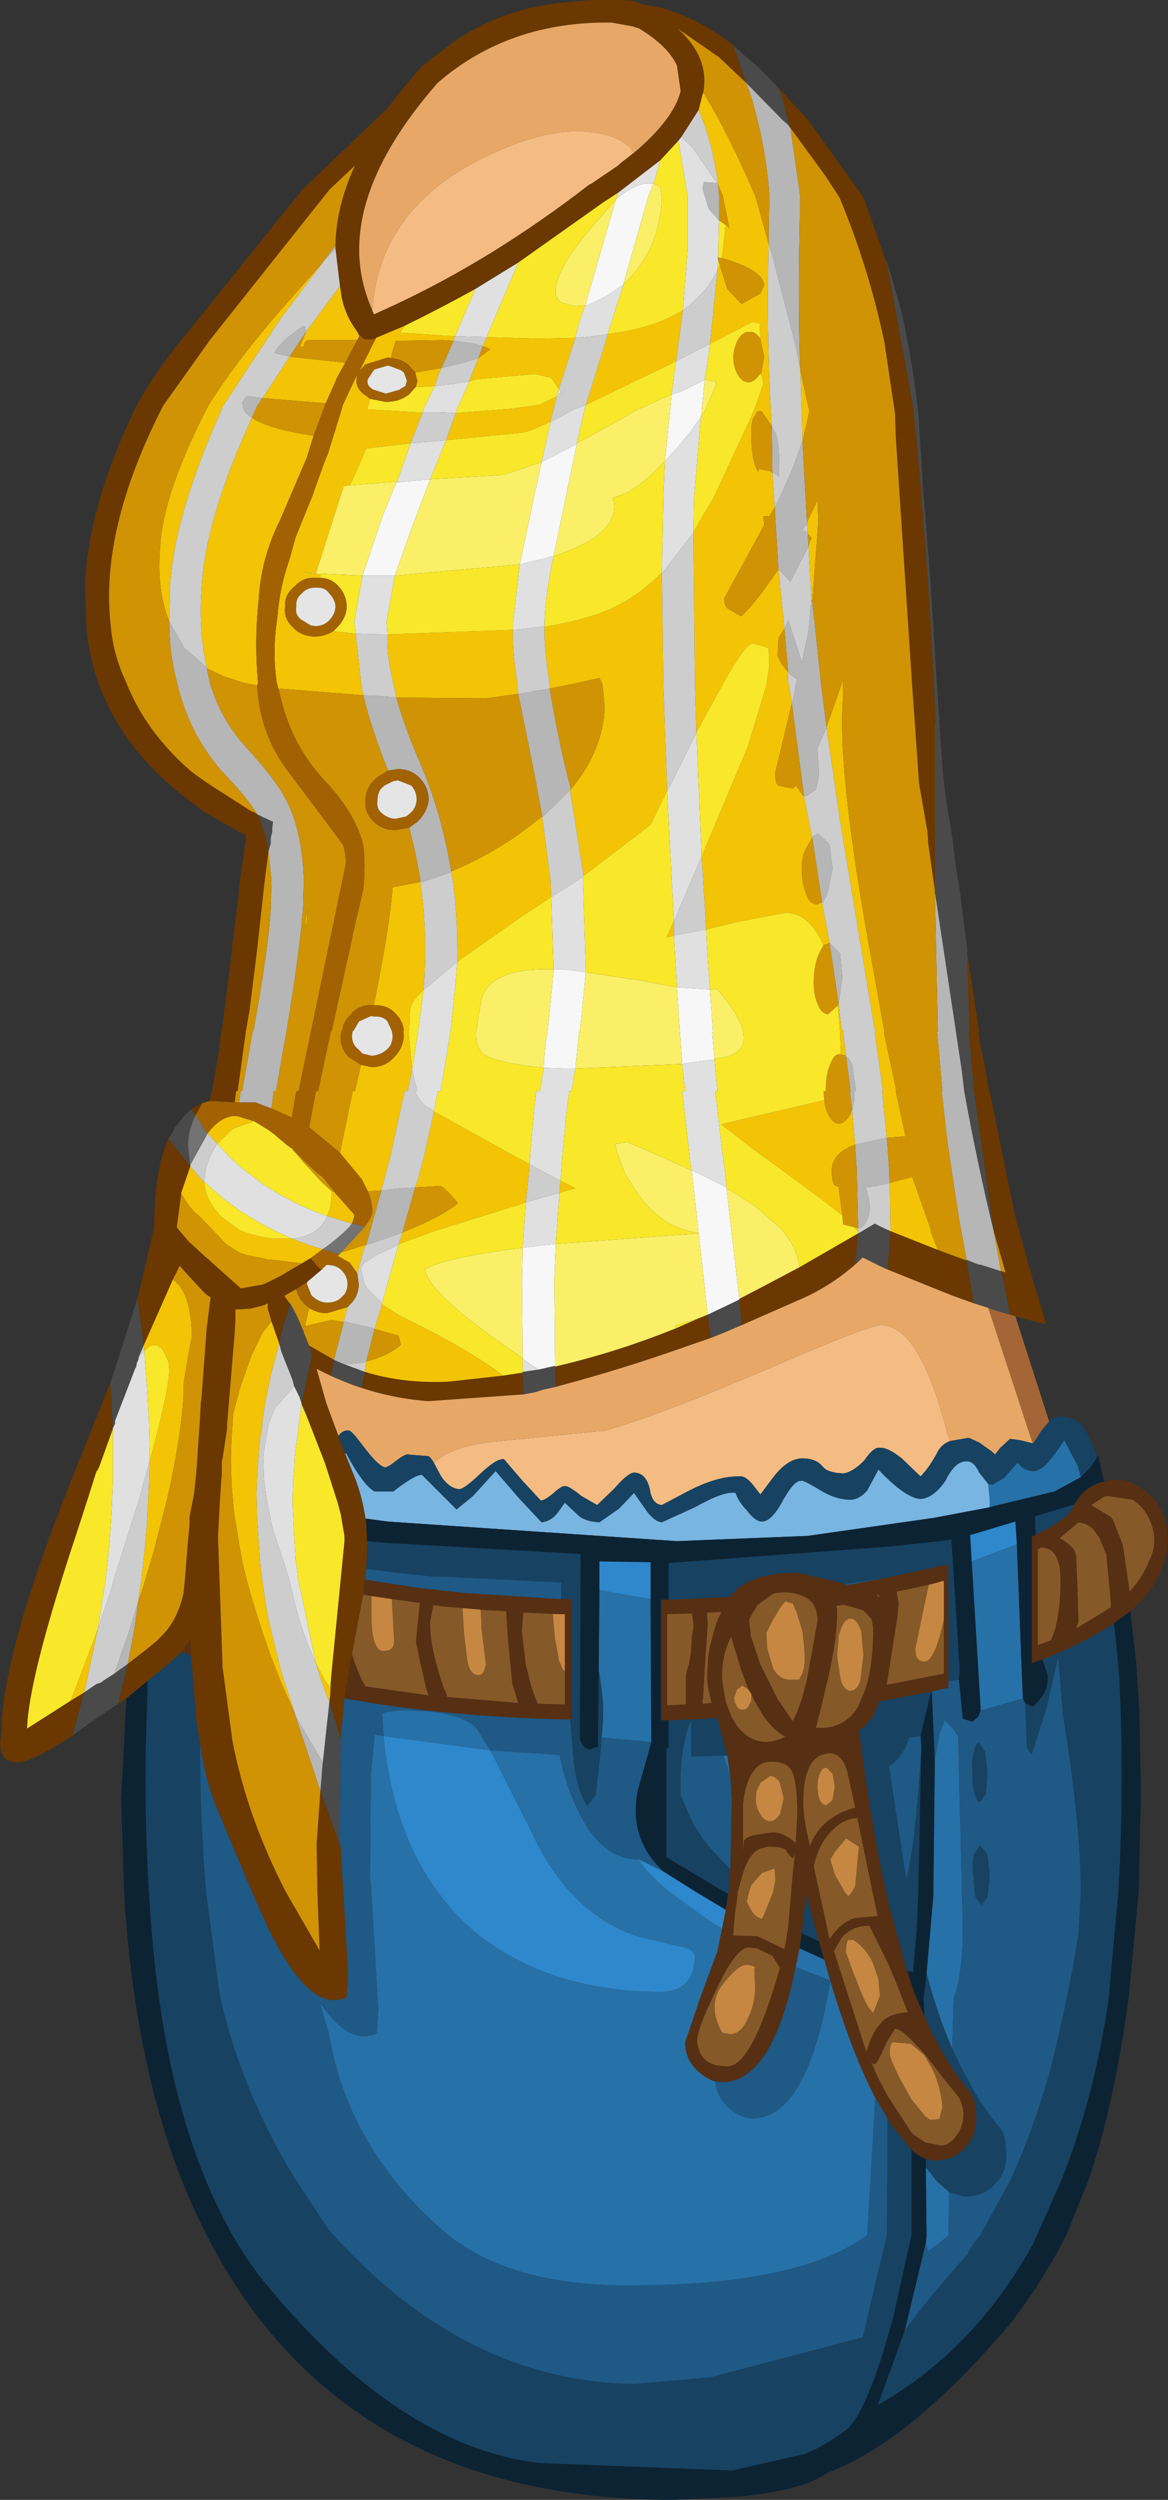 <?xml version="1.0" encoding="UTF-8" standalone="no"?>
<svg xmlns:ffdec="https://www.free-decompiler.com/flash" xmlns:xlink="http://www.w3.org/1999/xlink" ffdec:objectType="shape" height="166.1px" width="77.65px" xmlns="http://www.w3.org/2000/svg">
  <rect width="100%" height="100%" fill="#333333" stroke="none"/>
  <g transform="matrix(1.0, 0.0, 0.0, 1.0, 36.0, 124.55)">
    <path d="M6.15 -114.4 L5.25 -113.7 5.1 -113.55 3.25 -112.3 3.2 -112.3 Q-3.25 -107.3 -9.95 -104.2 L-11.15 -103.65 -11.15 -103.7 -11.25 -103.9 -11.25 -103.95 Q-10.75 -111.35 -2.35 -114.75 1.15 -116.2 3.8 -115.7 5.5 -115.4 6.15 -114.4 M27.15 -28.8 Q26.65 -28.6 26.4 -28.2 25.8 -27.05 25.2 -26.45 L23.95 -27.65 Q23.0 -28.4 22.5 -28.35 22.1 -28.45 21.45 -27.5 20.65 -26.7 20.05 -26.65 19.0 -26.7 18.7 -27.1 18.25 -27.65 17.35 -27.65 16.4 -27.65 15.45 -26.45 L14.55 -25.25 14.05 -25.9 Q13.55 -26.5 13.2 -26.45 11.75 -26.5 9.8 -25.5 L8.0 -24.55 Q7.35 -24.6 7.2 -25.6 6.95 -26.7 6.15 -26.7 5.75 -26.7 4.8 -25.6 L3.7 -24.55 2.65 -25.15 Q1.8 -25.85 1.55 -25.8 1.35 -25.85 0.75 -25.3 0.2 -24.85 -0.05 -24.85 L-1.3 -26.2 -2.5 -27.6 Q-3.0 -27.65 -4.1 -26.6 -5.1 -25.65 -5.45 -25.6 -6.15 -25.65 -6.7 -26.5 L-7.15 -27.35 Q-6.05 -28.5 -2.8 -28.8 L4.25 -29.5 Q7.95 -30.55 15.4 -33.75 21.75 -36.5 22.6 -36.5 25.15 -36.5 27.0 -29.25 L27.15 -28.8" fill="#f4bb83" fill-rule="evenodd" stroke="none"/>
    <path d="M31.5 -37.1 L33.75 -30.1 33.25 -29.5 32.7 -28.65 32.65 -28.65 29.7 -37.65 29.95 -37.55 31.15 -37.2 31.35 -37.15 31.5 -37.1" fill="#a46637" fill-rule="evenodd" stroke="none"/>
    <path d="M-22.05 -51.4 L-21.95 -52.05 -21.9 -52.05 -21.45 -54.7 -21.3 -56.05 -21.25 -56.05 -20.6 -61.25 -20.55 -61.85 -20.15 -64.95 -20.05 -66.05 -19.65 -68.8 -19.65 -69.05 -19.85 -69.15 -22.35 -70.55 -23.75 -71.6 Q-28.0 -74.95 -29.5 -79.3 -30.1 -81.0 -30.25 -82.85 L-30.35 -85.85 Q-30.05 -91.2 -26.9 -97.65 -25.6 -100.0 -23.5 -102.5 L-15.9 -111.95 -11.55 -116.1 -10.25 -117.35 -9.15 -118.75 -8.0 -120.1 -7.95 -120.15 -5.8 -121.8 Q-2.25 -124.2 2.25 -124.45 4.1 -124.65 6.1 -124.5 L6.4 -124.4 6.75 -124.25 7.9 -124.05 Q10.55 -123.3 12.75 -121.55 L13.6 -119.05 11.8 -120.75 9.05 -122.65 9.0 -122.7 Q11.2 -120.75 10.75 -118.4 L10.7 -118.25 10.45 -117.25 9.3 -115.45 9.1 -115.2 7.9 -113.9 5.1 -111.75 4.1 -111.1 -1.55 -107.1 -4.4 -105.35 Q-6.75 -104.05 -9.1 -102.9 L-11.0 -102.1 -11.2 -102.0 -11.75 -102.0 -12.1 -102.25 -12.15 -102.3 -12.25 -102.5 -12.35 -102.65 Q-13.2 -103.85 -13.35 -105.25 L-13.4 -105.55 -13.7 -108.05 -13.7 -108.25 Q-13.65 -110.85 -12.4 -113.55 L-14.1 -111.95 -22.05 -101.95 -25.15 -97.6 Q-29.35 -89.4 -28.65 -83.1 -28.5 -81.1 -27.65 -79.3 -26.35 -75.95 -23.3 -73.3 -22.65 -72.8 -21.8 -72.25 L-19.3 -70.65 -19.15 -70.6 -18.9 -70.45 -18.75 -70.2 -18.8 -70.2 Q-18.35 -69.25 -18.15 -68.0 L-18.4 -66.05 -18.95 -61.1 -19.4 -57.5 -19.65 -56.05 -20.2 -52.05 -20.3 -52.05 -20.4 -51.3 -22.0 -51.4 -22.05 -51.4 M15.15 -119.35 L17.75 -116.55 21.4 -111.45 22.95 -107.1 24.6 -98.1 24.75 -97.1 Q25.65 -88.05 26.1 -78.9 L26.2 -76.55 26.15 -76.5 26.15 -65.5 26.15 -65.4 25.7 -68.6 25.7 -68.75 25.65 -69.35 25.1 -72.5 24.95 -74.65 24.65 -78.9 23.55 -95.55 23.5 -97.1 22.8 -101.8 Q21.75 -106.8 19.8 -111.45 L18.85 -112.9 16.55 -116.05 16.5 -116.1 15.95 -118.25 15.7 -118.75 15.15 -119.35 M28.3 -61.2 L29.1 -56.0 29.05 -56.0 Q29.2 -54.85 29.5 -53.6 L29.75 -52.05 29.8 -52.05 30.85 -46.85 31.5 -43.7 31.75 -42.8 32.65 -39.55 32.8 -39.1 33.55 -36.55 31.8 -37.0 31.5 -37.1 31.35 -37.15 31.15 -37.2 30.65 -39.75 30.55 -40.1 30.85 -40.0 30.05 -42.8 28.75 -52.05 28.5 -55.05 28.4 -56.0 28.45 -56.0 28.3 -61.2 M-27.6 -11.7 L-28.15 -11.35 -27.5 -14.0 -26.15 -15.05 -25.55 -15.55 -25.2 -15.9 -24.85 -16.3 Q-24.1 -17.3 -23.8 -18.7 L-23.7 -19.7 -23.5 -22.2 -23.4 -23.2 -23.4 -23.75 -23.1 -25.3 -22.95 -26.7 -22.7 -30.35 -22.65 -31.35 -22.6 -31.7 -22.35 -35.1 -22.25 -36.35 -22.0 -38.35 -22.3 -38.55 -22.55 -38.8 -23.8 -40.15 -24.05 -40.45 -24.5 -39.55 -26.45 -35.15 -26.85 -38.3 -25.75 -43.0 Q-25.75 -46.75 -24.8 -48.9 L-23.35 -47.05 -23.95 -45.3 -23.95 -45.25 -24.25 -43.0 -23.45 -42.05 -22.3 -41.0 -22.05 -40.8 -21.9 -40.65 -20.05 -39.0 -20.0 -38.95 -19.95 -38.95 -18.55 -39.2 -18.4 -39.25 -17.3 -39.8 -15.95 -40.6 -15.45 -40.9 -15.35 -40.95 -15.3 -40.9 -14.85 -40.35 -14.6 -40.2 -15.55 -39.4 -16.3 -38.9 -17.1 -38.45 -16.7 -37.9 -17.15 -36.5 -17.45 -35.3 -17.95 -36.75 -18.2 -37.6 -18.2 -37.7 -18.2 -37.95 -18.4 -37.85 -18.55 -37.8 -19.35 -37.6 -20.05 -37.55 -20.15 -37.55 -20.2 -37.55 -20.35 -37.55 -20.35 -37.15 -20.35 -36.85 -20.4 -35.95 -20.9 -29.95 -20.9 -29.65 -21.2 -27.65 -21.25 -27.45 -21.25 -26.55 -21.3 -26.05 -21.4 -24.45 -21.5 -22.6 -21.5 -22.2 -21.2 -13.75 -20.55 -8.9 Q-19.6 -3.9 -17.0 1.15 L-14.75 5.05 -14.9 1.15 -14.95 -2.05 -14.7 -5.55 -13.35 -1.8 -12.85 6.55 -12.95 8.1 -13.1 8.25 -13.8 8.35 Q-15.85 8.35 -18.2 3.5 L-19.25 1.15 -21.5 -4.2 Q-22.25 -5.85 -22.7 -8.65 L-22.95 -10.2 -23.3 -14.55 -23.35 -15.6 -23.9 -14.8 -24.85 -13.95 -26.2 -12.85 -27.6 -11.7 M-31.2 -9.2 Q-33.95 -7.45 -34.8 -7.45 -36.3 -7.45 -35.9 -9.45 -35.9 -14.9 -30.6 -27.85 L-28.65 -32.7 -28.5 -29.65 -28.5 -29.6 -29.4 -27.1 -29.5 -26.9 -29.6 -26.75 -30.25 -24.7 -30.3 -24.55 -30.85 -22.85 Q-34.1 -13.1 -34.2 -9.7 L-31.3 -11.55 -30.4 -12.1 -31.2 -9.2 M-23.3 -50.85 L-22.55 -51.25 -23.0 -50.45 -23.3 -50.85 M6.15 -114.4 Q8.8 -116.65 9.25 -118.5 L9.0 -120.2 Q8.4 -121.5 6.5 -122.65 L6.05 -122.8 4.65 -123.05 Q-2.15 -123.15 -6.9 -119.05 -14.25 -110.65 -11.25 -103.95 L-11.25 -103.9 -11.15 -103.7 -11.15 -103.65 -9.95 -104.2 Q-3.25 -107.3 3.2 -112.3 L3.25 -112.3 5.1 -113.55 5.25 -113.7 6.15 -114.4 M26.35 -41.5 L28.25 -40.8 28.75 -37.95 27.35 -38.45 23.0 -40.2 23.2 -42.75 26.35 -41.5 M17.15 -40.35 L21.05 -42.6 20.85 -40.55 21.1 -40.75 Q19.4 -39.2 17.4 -38.3 L13.3 -36.5 13.15 -38.2 13.15 -38.25 14.5 -38.95 17.15 -40.35 M-13.5 -29.15 L-13.05 -27.95 -12.4 -26.35 Q-11.9 -25.05 -11.7 -23.65 L-11.65 -23.35 -11.6 -22.15 -11.6 -21.95 -11.6 -21.45 -11.65 -20.3 -11.75 -19.6 -11.85 -18.6 -12.15 -17.05 -12.6 -14.65 -13.1 -11.75 -13.1 -11.7 -13.35 -9.0 -14.1 -11.5 -14.05 -11.9 -14.0 -12.9 -13.95 -13.5 -13.1 -22.15 -13.1 -22.25 -13.1 -22.5 -13.35 -23.95 -13.55 -24.7 -13.95 -25.95 -14.4 -27.35 -15.65 -30.55 -15.95 -31.25 -15.95 -31.3 -15.4 -33.85 -15.25 -34.5 -15.45 -35.15 -13.8 -34.2 -14.0 -33.15 Q-13.05 -32.7 -11.95 -32.35 L-11.75 -33.4 Q-9.15 -32.6 -6.15 -32.75 L-2.55 -33.15 -1.25 -33.35 -1.2 -32.1 -1.2 -31.9 -7.55 -31.45 Q-11.35 -31.75 -14.75 -33.5 L-14.95 -33.6 -14.3 -31.3 -13.5 -29.15 M0.9 -33.75 Q5.0 -34.7 8.95 -36.3 L10.55 -37.0 11.05 -37.2 11.25 -35.65 9.8 -35.15 Q5.6 -33.65 1.3 -32.5 L0.95 -32.4 0.9 -33.75" fill="#6a3800" fill-rule="evenodd" stroke="none"/>
    <path d="M12.75 -121.55 L13.05 -121.25 13.4 -120.95 14.5 -120.0 15.15 -119.35 15.7 -118.75 15.95 -118.25 16.5 -116.1 16.4 -116.25 16.05 -116.55 13.6 -119.05 12.75 -121.55 M22.95 -107.1 L22.95 -107.2 23.2 -106.4 23.85 -104.15 Q24.65 -100.75 25.05 -97.1 L25.15 -95.6 25.35 -92.25 25.8 -86.75 26.3 -78.9 26.65 -73.6 26.75 -72.65 Q26.9 -71.15 27.2 -69.65 L27.3 -68.95 27.35 -68.6 Q27.5 -67.05 27.8 -65.45 L28.05 -63.45 28.3 -61.5 28.3 -61.2 28.45 -56.0 28.4 -56.0 28.5 -55.05 28.75 -52.05 30.05 -42.8 Q28.95 -47.35 28.1 -52.05 L27.95 -53.35 26.25 -64.65 26.15 -65.25 26.15 -65.4 26.15 -65.5 26.15 -76.5 26.2 -76.55 26.1 -78.9 Q25.65 -88.05 24.75 -97.1 L24.6 -98.1 22.95 -107.1 M-28.15 -11.35 L-30.2 -9.95 -31.2 -9.2 -30.4 -12.1 -29.6 -12.65 -29.3 -12.75 -29.1 -12.9 -28.4 -13.35 -27.5 -14.0 -28.15 -11.35 M-28.65 -32.7 L-26.85 -38.3 -26.45 -35.15 -26.75 -34.45 -26.8 -34.25 -26.8 -34.2 -26.9 -34.0 -26.95 -33.7 -27.0 -33.65 -28.35 -30.15 -28.35 -29.95 -28.5 -29.65 -28.65 -32.7 M-24.8 -48.9 L-24.45 -49.45 -24.4 -49.6 -23.85 -50.3 -23.3 -50.85 -23.0 -50.45 Q-23.5 -49.4 -23.5 -48.45 L-23.35 -47.05 -24.8 -48.9 M-18.15 -68.0 Q-18.35 -69.25 -18.8 -70.2 L-18.75 -70.2 -18.9 -70.45 -18.5 -70.25 -17.85 -69.95 -17.9 -69.5 -17.9 -69.4 -17.9 -69.3 -18.0 -68.85 -18.0 -68.8 -18.0 -68.55 -18.0 -68.5 -18.15 -68.0 M28.25 -40.8 L28.25 -40.85 28.75 -40.65 29.0 -40.55 29.25 -40.5 30.5 -40.1 30.55 -40.1 30.65 -39.75 31.15 -37.2 29.95 -37.55 29.7 -37.65 28.75 -37.95 28.25 -40.8 M21.15 -42.65 L22.15 -43.25 22.45 -43.1 22.65 -43.0 23.2 -42.75 23.0 -40.2 22.55 -40.4 21.35 -41.0 21.1 -40.75 20.85 -40.55 21.05 -42.6 21.15 -42.65 M11.05 -37.2 L13.15 -38.2 13.3 -36.5 12.25 -36.05 11.25 -35.65 11.05 -37.2 M0.9 -33.8 L0.9 -33.75 0.95 -32.4 0.05 -32.2 -0.4 -32.05 -1.2 -31.9 -1.2 -32.1 -1.25 -33.35 -1.25 -33.4 -0.2 -33.55 0.9 -33.8 M-17.45 -35.3 L-17.15 -36.5 -16.7 -37.9 -16.7 -37.95 -16.3 -37.2 -15.8 -36.05 -15.8 -36.0 -15.45 -35.15 -15.25 -34.5 -15.4 -33.85 -15.95 -31.3 -16.1 -31.75 -16.45 -32.45 -16.5 -32.65 -16.55 -32.85 -17.3 -34.75 -17.4 -35.15 -17.45 -35.3 M-13.8 -34.2 L-13.35 -34.0 -13.1 -33.9 -11.75 -33.4 -11.95 -32.35 Q-13.05 -32.7 -14.0 -33.15 L-13.8 -34.2 M-14.1 -11.5 L-13.35 -9.0 -13.4 -2.1 -13.35 -1.8 -14.7 -5.55 -14.55 -7.35 -14.1 -11.5" fill="#4a4a4a" fill-rule="evenodd" stroke="none"/>
    <path d="M-13.4 -105.55 L-13.35 -105.25 Q-13.2 -103.85 -12.35 -102.65 L-12.25 -102.5 -12.15 -102.3 -12.1 -102.25 -12.25 -101.95 -15.45 -101.95 Q-15.8 -101.95 -15.8 -101.5 L-16.05 -101.55 -15.65 -102.5 -15.55 -102.65 -13.4 -105.55 M-11.0 -102.1 L-9.1 -102.9 -9.4 -102.45 -5.75 -102.2 -5.85 -101.9 -6.55 -101.95 -9.7 -101.9 -9.95 -101.05 -10.0 -100.75 -10.2 -100.8 -11.65 -100.35 -11.7 -100.35 -12.1 -99.9 -11.0 -102.1 M10.45 -117.25 L10.7 -118.25 10.75 -118.4 Q12.3 -115.95 14.2 -111.55 L14.25 -111.4 15.1 -108.35 Q14.95 -102.7 15.25 -97.2 L15.3 -96.3 15.3 -96.25 14.65 -97.2 Q14.55 -97.25 14.55 -97.25 L14.35 -97.2 14.05 -96.7 13.95 -96.2 Q13.9 -94.0 14.4 -93.2 L14.45 -93.4 15.15 -93.25 15.35 -93.15 15.5 -90.85 15.15 -90.25 14.75 -90.25 14.8 -89.65 12.15 -84.8 Q12.1 -84.4 12.4 -84.1 L13.25 -83.6 Q13.95 -84.1 15.7 -86.65 L15.75 -86.75 16.15 -82.8 15.75 -82.15 15.7 -81.0 Q15.9 -80.4 16.4 -79.9 L16.4 -79.85 Q16.35 -79.4 16.45 -79.0 L16.65 -77.85 15.55 -73.25 Q15.5 -72.55 15.75 -72.35 L16.7 -72.15 16.9 -72.35 17.1 -72.1 Q17.2 -71.85 17.45 -71.65 L17.85 -69.6 18.0 -68.9 17.75 -68.45 Q17.3 -67.8 17.3 -66.8 17.3 -65.9 17.6 -65.15 17.8 -64.5 18.3 -64.45 L18.65 -64.6 19.15 -61.9 18.75 -61.75 Q17.75 -63.95 16.2 -63.9 L13.05 -63.3 10.95 -62.8 10.65 -67.65 13.7 -74.9 14.95 -79.0 15.15 -80.35 15.1 -81.5 14.05 -81.8 Q13.55 -81.8 12.0 -79.0 L10.3 -75.9 10.2 -79.0 10.1 -89.15 10.1 -89.2 11.5 -91.6 14.1 -97.2 14.75 -99.05 14.6 -99.75 14.8 -100.85 14.55 -102.05 14.5 -102.95 14.55 -103.05 14.0 -103.15 11.2 -101.7 11.7 -106.6 11.7 -106.7 11.85 -106.95 12.35 -105.35 13.3 -104.35 14.55 -105.05 14.8 -105.6 Q14.75 -106.6 12.0 -107.4 L12.25 -109.6 12.45 -109.45 12.5 -109.35 12.05 -111.55 11.75 -112.25 11.75 -112.3 Q11.45 -114.45 10.85 -116.2 L10.45 -117.25 M2.95 -97.65 L4.25 -101.8 4.4 -102.35 Q7.55 -102.75 9.4 -103.95 L8.95 -100.55 7.3 -99.75 2.95 -97.65 M17.2 -99.95 L17.8 -97.25 17.8 -97.2 17.35 -95.2 17.35 -95.25 17.3 -97.2 17.2 -99.95 M17.65 -89.85 L18.35 -91.3 18.4 -89.85 18.0 -84.6 17.95 -84.75 17.75 -88.25 17.75 -88.3 17.95 -88.8 17.7 -89.1 17.7 -89.15 17.65 -89.75 17.65 -89.85 M18.95 -76.25 L19.9 -78.95 20.05 -79.4 20.05 -78.2 Q19.65 -73.8 21.65 -62.4 L22.8 -56.0 22.75 -56.0 23.6 -52.05 23.55 -52.05 24.2 -49.05 22.95 -48.95 22.65 -52.05 22.7 -52.05 22.15 -56.0 22.2 -56.0 22.1 -56.45 19.85 -70.0 18.95 -76.2 18.95 -76.25 M23.15 -45.95 L24.65 -46.35 25.9 -42.8 25.85 -42.8 26.35 -41.5 23.2 -42.75 23.2 -42.85 23.15 -45.95 M1.0 -98.2 L1.0 -98.15 0.8 -97.35 0.6 -96.55 Q-0.8 -95.85 -1.35 -95.8 L-6.35 -95.3 -5.7 -97.1 -1.9 -97.4 -0.15 -97.65 1.0 -98.2 M8.0 -86.5 L8.0 -86.45 8.1 -79.05 8.35 -72.0 7.25 -69.75 2.8 -66.35 1.9 -72.05 1.95 -72.1 Q4.1 -74.7 4.2 -77.55 L4.05 -79.1 3.85 -79.5 2.05 -79.1 0.55 -78.8 0.55 -79.1 Q0.15 -81.5 0.2 -82.9 2.9 -83.35 4.5 -84.05 6.35 -84.85 8.0 -86.5 M8.8 -63.3 L8.8 -62.4 8.3 -62.25 8.8 -63.35 8.8 -63.3 M21.05 -42.75 L21.0 -42.8 20.8 -43.0 21.05 -42.95 21.05 -42.85 21.05 -42.75 M20.0 -43.8 L18.65 -44.85 16.0 -46.8 14.0 -48.25 11.95 -49.85 18.15 -51.3 18.8 -51.45 Q18.85 -50.95 19.05 -50.55 19.35 -49.9 19.75 -49.9 20.2 -49.9 20.55 -50.55 L20.65 -50.8 20.65 -50.75 20.85 -48.5 20.6 -48.4 Q19.35 -47.85 19.3 -46.85 L19.3 -46.8 Q19.3 -45.8 19.6 -45.75 L19.75 -45.7 20.0 -43.8 M19.9 -54.5 L19.85 -56.0 19.7 -57.75 19.75 -57.85 19.95 -56.15 20.05 -56.1 20.1 -56.0 20.05 -56.0 20.25 -54.4 19.9 -54.5 M0.05 -70.3 L0.05 -70.25 0.6 -66.05 0.65 -64.95 -1.4 -63.6 -5.6 -60.65 Q-5.55 -63.5 -5.9 -66.05 L-6.0 -66.6 -6.0 -66.65 Q-3.8 -67.55 -1.6 -69.05 L0.05 -70.3 M1.2 -45.3 L1.25 -46.1 2.25 -45.6 1.2 -45.3 M1.15 -98.7 L0.65 -99.45 -0.45 -99.7 -4.35 -99.35 -4.8 -99.2 -4.8 -99.25 -4.2 -100.75 -3.4 -101.35 -3.9 -101.55 -3.65 -102.15 -0.25 -102.05 2.25 -102.1 1.15 -98.7 M-14.55 -107.1 L-17.4 -103.3 -21.15 -97.6 Q-24.5 -90.2 -24.7 -85.4 L-24.75 -83.25 Q-25.6 -85.35 -25.35 -88.25 -25.15 -91.8 -22.15 -97.6 -20.25 -100.65 -16.9 -104.45 L-14.55 -107.1 M-22.25 -80.2 Q-22.8 -82.6 -22.6 -85.4 -22.4 -89.95 -19.25 -96.8 -18.2 -96.05 -15.15 -95.6 L-15.4 -94.8 -15.6 -94.15 -17.4 -89.95 Q-18.65 -87.45 -18.8 -84.7 -19.1 -82.05 -18.85 -79.2 L-18.9 -79.0 -19.85 -79.2 -21.1 -79.6 -22.25 -80.15 -22.25 -80.2 M-18.55 -98.1 L-16.75 -100.85 -13.05 -100.45 -13.6 -99.45 -13.7 -99.2 -14.35 -97.75 -18.55 -98.1 M-17.5 -78.8 L-17.6 -79.2 Q-17.9 -81.2 -17.6 -83.25 L-17.55 -83.65 Q-17.4 -85.55 -16.75 -87.4 L-16.35 -88.85 -15.25 -91.55 -14.45 -93.8 -14.2 -94.4 -13.3 -97.3 -13.25 -97.5 -13.25 -97.55 -12.55 -99.05 -12.25 -99.65 -12.3 -99.35 Q-12.35 -98.75 -11.8 -98.35 L-11.4 -98.05 -11.55 -97.5 -11.6 -97.35 -8.2 -97.15 -7.9 -97.15 -8.7 -95.1 -11.65 -94.75 -12.3 -93.25 -12.75 -92.3 -12.85 -92.3 -13.75 -92.15 -13.15 -92.25 -15.0 -86.45 -15.45 -86.5 -15.85 -86.55 -14.7 -86.35 -14.7 -86.15 -14.85 -86.15 Q-15.8 -86.25 -16.35 -85.65 L-16.4 -85.6 Q-17.1 -85.05 -17.05 -84.25 -17.15 -83.45 -16.55 -82.9 -16.05 -82.3 -15.1 -82.25 -14.45 -82.25 -13.85 -82.6 L-12.35 -82.45 -12.0 -79.2 -11.85 -78.35 -17.5 -78.8 M-8.35 -98.85 L-8.25 -99.25 -8.4 -99.8 -6.65 -100.1 -6.85 -99.65 -7.1 -98.9 -7.95 -98.85 -8.35 -98.85 M-9.65 -78.2 L-9.85 -79.15 Q-10.3 -81.0 -10.25 -82.4 L-1.9 -82.7 Q-1.95 -81.25 -1.6 -79.1 L-1.55 -78.45 -3.65 -78.15 -9.65 -78.2 M-8.05 -65.95 L-8.05 -65.9 Q-7.6 -62.85 -7.8 -59.4 L-7.85 -58.75 Q-8.75 -57.95 -8.75 -57.35 L-8.8 -56.05 -8.85 -56.05 -8.6 -53.5 -8.6 -53.45 -8.9 -52.05 -9.1 -52.05 -10.05 -47.7 -10.45 -46.2 -10.65 -45.45 -11.55 -45.4 -11.95 -46.2 -13.15 -47.65 -13.4 -47.95 -12.55 -52.05 -12.4 -52.05 -12.0 -53.8 -11.3 -53.65 Q-10.4 -53.65 -9.85 -54.25 L-9.8 -54.3 Q-9.2 -54.9 -9.15 -55.75 L-9.2 -56.05 -9.15 -56.05 Q-9.2 -56.7 -9.7 -57.2 -10.25 -57.8 -11.1 -57.75 L-11.15 -57.75 Q-10.1 -62.9 -9.9 -65.6 L-8.05 -65.95 M-22.2 -49.25 Q-21.4 -50.3 -20.5 -50.4 L-20.25 -50.4 -19.1 -50.05 -20.4 -49.6 -20.65 -49.45 -21.5 -48.6 -21.55 -48.55 -22.2 -49.25 M-15.0 -46.7 L-14.6 -46.35 -13.9 -45.55 -14.5 -46.15 -15.0 -46.7 M-13.75 -45.35 L-13.75 -45.3 -13.6 -45.15 -12.45 -43.85 -12.45 -43.7 -12.6 -43.25 -14.25 -43.75 Q-13.95 -44.4 -13.95 -45.3 L-13.95 -45.4 -13.75 -45.35 M-23.35 -47.05 L-22.7 -46.3 -22.4 -46.0 -22.4 -45.95 Q-22.4 -45.0 -21.5 -43.95 L-21.45 -43.85 -21.35 -43.75 -20.05 -42.8 -19.35 -42.55 -18.55 -42.35 -17.9 -42.25 -17.1 -42.25 -16.85 -42.25 -16.6 -42.25 -16.55 -42.25 Q-15.65 -41.85 -14.55 -41.55 L-15.35 -40.95 -15.45 -40.9 -15.95 -40.6 -17.1 -40.75 -17.9 -40.85 -18.15 -40.85 -18.55 -40.95 -19.55 -41.15 -20.05 -41.3 -21.0 -41.9 -21.55 -42.5 -21.65 -42.6 -22.65 -43.65 -23.05 -44.0 Q-23.5 -44.45 -23.95 -45.25 L-23.95 -45.3 -23.35 -47.05 M-15.7 -63.4 L-15.55 -64.1 -15.65 -62.85 -15.7 -63.4 M-7.15 -50.7 L-2.1 -47.9 -0.8 -47.2 -0.85 -46.45 -1.05 -44.65 -6.95 -42.8 -7.0 -42.8 -9.45 -41.9 -9.5 -41.85 -9.25 -42.65 -8.9 -42.8 Q-6.6 -43.75 -5.55 -44.6 -6.5 -45.75 -6.75 -45.75 L-8.4 -45.65 -8.2 -46.25 -7.8 -47.75 -7.15 -50.7 M-10.6 -37.9 Q-9.95 -37.4 -8.95 -36.9 -4.7 -34.8 -2.55 -33.15 L-6.15 -32.75 Q-9.15 -32.6 -11.75 -33.4 L-11.65 -34.05 -11.65 -34.1 Q-10.3 -34.4 -9.35 -35.2 L-9.5 -35.8 -11.1 -36.25 -10.6 -37.9 M-13.45 -41.2 L-13.3 -41.35 -13.1 -41.4 -11.65 -41.85 -11.7 -41.8 -11.8 -41.55 -12.25 -39.95 -12.75 -40.65 -13.55 -41.1 -13.45 -41.2 M-16.5 -10.95 L-17.25 -12.6 -17.7 -13.75 -17.9 -14.25 Q-19.25 -18.0 -19.85 -20.6 L-19.9 -20.85 -20.05 -21.65 -20.45 -24.1 -20.6 -25.8 -20.65 -27.4 -20.65 -27.75 -20.6 -29.1 -20.5 -30.6 -20.05 -32.3 -19.3 -34.45 -18.55 -36.0 -17.95 -36.75 -17.45 -35.3 -17.45 -35.2 Q-18.2 -32.7 -18.55 -30.15 L-18.55 -29.95 -18.75 -28.65 -18.9 -26.6 -18.95 -25.3 -18.9 -23.55 -18.75 -21.3 -18.75 -21.25 -18.65 -20.2 -18.35 -18.05 -18.15 -16.95 -17.35 -13.65 -17.05 -12.65 -17.0 -12.55 -16.5 -11.05 -16.5 -10.95 M-13.15 -36.7 L-13.95 -36.85 -15.65 -36.45 -15.9 -36.35 -15.7 -36.45 -15.7 -36.55 -15.45 -37.65 Q-14.95 -37.3 -14.25 -37.3 L-12.9 -37.7 -13.15 -36.75 -13.15 -36.7 M-13.95 -13.5 L-14.0 -12.9 -14.05 -11.9 -14.1 -11.5 -14.3 -11.95 -14.7 -13.05 -14.75 -13.25 -15.0 -14.05 -14.45 -13.0 -14.35 -12.8 -14.05 -12.45 -14.0 -12.9 -13.95 -13.5 M-24.5 -39.55 L-24.05 -39.1 Q-23.3 -38.05 -23.25 -35.9 L-23.25 -35.75 -23.45 -34.7 -23.8 -32.6 -23.8 -31.8 Q-23.9 -30.1 -24.3 -27.85 L-24.6 -26.25 -24.9 -24.9 -25.8 -21.4 -26.5 -19.05 -26.8 -18.2 Q-26.45 -20.6 -26.25 -23.05 L-26.15 -24.8 -26.1 -25.9 -26.05 -27.45 Q-24.75 -32.25 -24.75 -33.5 L-24.8 -34.1 -25.2 -34.9 -25.45 -35.1 Q-25.9 -35.35 -26.4 -34.8 L-26.45 -35.15 -24.5 -39.55 M-31.3 -11.55 L-29.5 -16.3 -30.4 -12.1 -31.3 -11.55" fill="#f3c405" fill-rule="evenodd" stroke="none"/>
    <path d="M-13.7 -108.25 L-13.7 -108.05 -13.85 -107.85 -14.45 -107.25 -13.7 -108.25 M15.1 -108.35 L15.1 -109.0 15.15 -111.5 Q14.95 -114.65 13.95 -118.1 L13.6 -119.05 16.05 -116.55 16.4 -116.25 16.5 -116.1 16.55 -116.05 17.2 -111.5 17.15 -108.9 Q17.05 -104.4 17.2 -100.05 L16.9 -101.55 15.3 -107.75 15.1 -108.35 M11.75 -112.25 L11.8 -111.55 11.8 -109.9 11.1 -110.7 10.7 -112.05 10.8 -112.45 11.65 -112.4 11.75 -112.3 11.75 -112.25 M11.75 -107.2 L11.7 -107.45 11.75 -107.45 11.75 -107.2 M16.4 -79.85 L16.4 -79.9 16.15 -82.75 16.4 -83.35 17.1 -81.2 17.3 -80.5 17.75 -82.6 17.95 -84.75 18.0 -84.6 18.6 -79.0 18.95 -76.25 18.95 -76.2 18.45 -75.1 18.35 -74.8 18.45 -73.05 18.25 -72.1 17.6 -71.65 17.45 -71.65 16.65 -77.75 16.8 -78.45 16.9 -79.0 17.0 -79.4 16.4 -79.85 M15.3 -96.25 L15.3 -96.3 15.4 -96.05 15.55 -95.8 Q15.85 -95.05 15.8 -92.9 15.55 -93.05 15.35 -93.15 L15.3 -96.25 M17.35 -95.25 L17.35 -95.2 17.65 -89.85 17.65 -89.75 17.4 -89.45 17.35 -89.35 17.7 -89.15 17.7 -89.1 17.75 -88.3 17.75 -88.25 17.45 -87.65 17.2 -87.2 16.55 -85.9 15.75 -86.75 15.5 -90.85 15.75 -91.3 16.75 -93.55 17.35 -95.25 M22.95 -48.95 L23.0 -48.45 23.1 -46.95 23.15 -45.95 22.45 -45.8 22.25 -45.75 21.55 -45.65 21.7 -45.15 Q22.05 -43.8 21.35 -43.05 L21.3 -43.0 21.05 -42.95 20.95 -46.9 20.85 -48.4 20.85 -48.5 22.95 -48.95 M28.25 -40.85 L27.75 -43.6 27.0 -48.55 26.6 -52.05 26.65 -52.05 26.4 -54.9 26.3 -56.0 26.35 -56.0 26.15 -65.25 26.25 -64.65 27.95 -53.35 28.1 -52.05 Q28.95 -47.35 30.05 -42.8 L30.55 -40.1 30.5 -40.1 29.25 -40.5 29.0 -40.55 28.75 -40.65 28.25 -40.85 M1.95 -72.1 L1.9 -72.05 0.05 -70.25 0.05 -70.3 -0.45 -73.0 -1.55 -78.45 -0.85 -78.55 -0.6 -78.6 -0.45 -78.65 0.0 -78.7 0.55 -78.8 Q0.9 -76.55 1.6 -73.5 L1.95 -72.1 M18.0 -68.9 L18.15 -69.05 18.4 -69.15 19.15 -68.45 19.35 -66.8 19.0 -65.15 18.75 -64.65 18.7 -64.6 18.65 -64.6 18.0 -68.9 M19.15 -61.9 L19.85 -61.2 20.0 -59.55 19.75 -57.85 19.15 -61.9 M20.25 -54.35 L20.35 -54.3 20.65 -53.85 20.9 -52.15 20.9 -52.05 20.8 -52.05 20.8 -51.45 20.65 -50.75 20.65 -50.8 20.5 -52.05 20.55 -52.05 20.25 -54.35 M-24.75 -83.25 L-23.75 -81.5 -22.25 -80.2 -22.25 -80.15 -22.05 -79.2 Q-21.3 -76.65 -19.5 -74.75 -17.5 -72.55 -16.85 -71.15 -15.9 -69.15 -15.8 -66.05 L-15.85 -64.25 Q-16.05 -61.45 -16.95 -56.05 L-17.65 -52.05 -17.8 -52.05 -17.95 -50.9 -18.5 -51.1 -19.0 -51.3 -20.1 -51.3 -20.0 -52.05 -19.9 -52.05 -19.2 -56.05 -19.15 -56.05 Q-18.15 -61.5 -18.0 -64.25 L-17.95 -66.05 -18.15 -67.9 -18.15 -68.0 -18.0 -68.5 -18.0 -68.55 -18.0 -68.8 -18.0 -68.85 -17.9 -69.3 -17.9 -69.4 -17.9 -69.5 -17.85 -69.95 -18.5 -70.25 -18.9 -70.45 Q-19.6 -71.6 -21.25 -73.3 -23.45 -75.8 -24.25 -79.25 -24.75 -81.15 -24.75 -83.25 M-19.25 -96.8 Q-19.8 -97.15 -19.85 -97.55 L-19.85 -97.6 -19.9 -97.8 -19.6 -98.25 -18.6 -98.1 -18.55 -98.1 -18.9 -97.6 -19.25 -96.8 M-16.75 -100.85 L-17.75 -101.1 Q-17.35 -101.9 -15.8 -102.9 L-15.7 -102.8 -15.65 -102.5 -16.75 -100.85 M-6.65 -100.1 L-5.85 -101.9 -4.65 -101.75 -4.4 -101.7 -3.9 -101.55 -4.2 -100.75 -5.0 -100.5 -6.65 -100.1 M-11.85 -78.35 L-10.75 -78.3 -9.65 -78.2 Q-9.1 -76.2 -8.0 -73.7 -6.6 -70.35 -6.0 -66.65 L-6.0 -66.6 -7.6 -66.05 -8.05 -65.9 -8.05 -65.95 -8.05 -66.05 Q-8.35 -67.9 -8.8 -69.55 L-8.25 -69.95 -8.2 -70.0 Q-7.6 -70.6 -7.5 -71.4 -7.5 -72.25 -8.1 -72.85 -8.65 -73.45 -9.55 -73.45 L-10.2 -73.35 Q-11.3 -76.05 -11.85 -78.35 M-10.65 -45.45 L-10.55 -45.45 -10.5 -45.45 -10.3 -45.5 -9.25 -45.6 -8.4 -45.65 -9.25 -42.65 -11.7 -41.8 -11.65 -41.85 -10.65 -45.45 M-14.7 -5.55 L-16.5 -10.95 -16.5 -11.05 -16.3 -10.45 -15.4 -8.9 -14.6 -7.55 -14.55 -7.35 -14.7 -5.55 M-13.8 -34.2 L-13.15 -36.7 -13.15 -36.75 -11.65 -36.4 -11.35 -36.35 -11.1 -36.25 -11.65 -34.1 -11.65 -34.05 -12.4 -33.95 -13.1 -33.9 -13.35 -34.0 -13.8 -34.2 M-26.8 -18.2 L-27.05 -16.4 -27.5 -14.0 -28.4 -13.35 -27.35 -16.35 -27.3 -16.55 -27.25 -16.7 -26.8 -18.2" fill="#b6b6b6" fill-rule="evenodd" stroke="none"/>
    <path d="M-20.4 -51.3 L-20.3 -52.05 -20.2 -52.05 -19.65 -56.05 -19.4 -57.5 -18.95 -61.1 -18.4 -66.05 -18.15 -68.0 -18.15 -67.9 -17.95 -66.05 -18.0 -64.25 Q-18.15 -61.5 -19.15 -56.05 L-19.2 -56.05 -19.9 -52.05 -20.0 -52.05 -20.1 -51.3 -20.4 -51.3 M-18.9 -70.45 L-19.15 -70.6 -19.3 -70.65 -21.8 -72.25 Q-22.65 -72.8 -23.3 -73.3 -26.35 -75.95 -27.65 -79.3 -28.5 -81.1 -28.65 -83.1 -29.35 -89.4 -25.15 -97.6 L-22.05 -101.95 -14.1 -111.95 -12.4 -113.55 Q-13.65 -110.85 -13.7 -108.25 L-14.45 -107.25 -14.55 -107.1 -16.9 -104.45 Q-20.25 -100.65 -22.15 -97.6 -25.15 -91.8 -25.35 -88.25 -25.6 -85.35 -24.75 -83.25 -24.75 -81.15 -24.25 -79.25 -23.45 -75.8 -21.25 -73.3 -19.6 -71.6 -18.9 -70.45 M10.75 -118.4 Q11.2 -120.75 9.0 -122.7 L9.05 -122.65 11.8 -120.75 13.6 -119.05 13.95 -118.1 Q14.95 -114.65 15.15 -111.5 L15.1 -109.0 15.1 -108.35 14.25 -111.4 14.2 -111.55 Q12.3 -115.95 10.75 -118.4 M17.2 -100.05 Q17.05 -104.4 17.15 -108.9 L17.2 -111.5 16.55 -116.05 18.85 -112.9 19.8 -111.45 Q21.75 -106.8 22.8 -101.8 L23.5 -97.1 23.55 -95.55 24.65 -78.9 24.95 -74.65 25.1 -72.5 25.65 -69.35 25.7 -68.75 25.7 -68.6 26.15 -65.4 26.15 -65.25 26.35 -56.0 26.3 -56.0 26.4 -54.9 26.65 -52.05 26.6 -52.05 27.0 -48.55 27.75 -43.6 28.25 -40.85 28.25 -40.8 26.35 -41.5 25.85 -42.8 25.9 -42.8 24.65 -46.35 23.15 -45.95 23.1 -46.95 23.0 -48.45 22.95 -48.95 24.2 -49.05 23.55 -52.05 23.6 -52.05 22.75 -56.0 22.8 -56.0 21.65 -62.4 Q19.65 -73.8 20.05 -78.2 L20.05 -79.4 19.9 -78.95 18.95 -76.25 18.6 -79.0 18.0 -84.6 18.4 -89.85 18.35 -91.3 17.65 -89.85 17.35 -95.2 17.8 -97.2 17.8 -97.25 17.2 -99.95 17.2 -100.05 M11.8 -109.9 L11.8 -111.55 11.75 -112.25 12.05 -111.55 12.5 -109.35 12.45 -109.45 12.25 -109.6 11.8 -109.9 M14.55 -102.05 L14.8 -100.85 14.6 -99.75 14.45 -99.6 Q14.1 -99.15 13.75 -99.15 13.35 -99.15 13.05 -99.65 12.75 -100.15 12.75 -100.85 12.8 -101.55 13.1 -102.05 13.45 -102.55 13.85 -102.5 14.2 -102.55 14.55 -102.05 M18.75 -61.75 L19.15 -61.9 19.75 -57.85 19.7 -57.75 19.05 -57.15 Q18.6 -57.2 18.35 -57.85 18.05 -58.55 18.1 -59.55 18.15 -60.55 18.45 -61.2 L18.75 -61.75 M18.65 -64.6 L18.3 -64.45 Q17.8 -64.5 17.6 -65.15 17.3 -65.9 17.3 -66.8 17.3 -67.8 17.75 -68.45 L18.0 -68.9 18.65 -64.6 M17.45 -71.65 Q17.2 -71.85 17.1 -72.1 L16.9 -72.35 16.7 -72.15 15.75 -72.35 Q15.5 -72.55 15.55 -73.25 L16.65 -77.85 16.65 -77.75 17.45 -71.65 M16.4 -79.9 Q15.9 -80.4 15.7 -81.0 L15.75 -82.15 16.15 -82.8 16.15 -82.75 16.4 -79.9 M15.75 -86.75 L15.7 -86.65 Q13.95 -84.1 13.25 -83.6 L12.4 -84.1 Q12.1 -84.4 12.15 -84.8 L14.8 -89.65 14.75 -90.25 15.15 -90.25 15.5 -90.85 15.75 -86.75 M15.35 -93.15 L15.15 -93.25 14.45 -93.4 14.4 -93.2 Q13.9 -94.0 13.95 -96.2 L14.05 -96.7 14.35 -97.2 14.55 -97.25 Q14.55 -97.25 14.65 -97.2 L15.3 -96.25 15.35 -93.15 M11.85 -106.95 L11.75 -107.2 11.75 -107.45 12.0 -107.4 Q14.75 -106.6 14.8 -105.6 L14.55 -105.05 13.3 -104.35 12.35 -105.35 11.85 -106.95 M17.75 -88.3 L17.7 -89.1 17.95 -88.8 17.75 -88.3 M0.55 -78.8 L2.05 -79.1 3.85 -79.5 4.05 -79.1 4.2 -77.55 Q4.1 -74.7 1.95 -72.1 L1.6 -73.5 Q0.9 -76.55 0.55 -78.8 M20.8 -43.0 L20.05 -43.2 20.0 -43.8 19.75 -45.7 19.6 -45.75 Q19.3 -45.8 19.3 -46.8 L19.3 -46.85 Q19.35 -47.85 20.6 -48.4 L20.85 -48.5 20.85 -48.4 20.95 -46.9 21.05 -42.95 20.8 -43.0 M18.8 -51.45 L18.75 -52.05 18.9 -52.05 18.9 -52.15 Q18.9 -53.2 19.2 -53.85 19.45 -54.55 19.85 -54.5 L19.9 -54.5 20.25 -54.4 20.25 -54.35 20.55 -52.05 20.5 -52.05 20.65 -50.8 20.55 -50.55 Q20.2 -49.9 19.75 -49.9 19.35 -49.9 19.05 -50.55 18.85 -50.95 18.8 -51.45 M30.05 -42.8 L30.85 -40.0 30.55 -40.1 30.05 -42.8 M-15.65 -102.5 L-16.05 -101.55 -15.8 -101.5 Q-15.8 -101.95 -15.45 -101.95 L-12.25 -101.95 -13.05 -100.45 -16.75 -100.85 -15.65 -102.5 M-14.35 -97.75 L-15.15 -95.6 Q-18.2 -96.05 -19.25 -96.8 L-18.9 -97.6 -18.55 -98.1 -14.35 -97.75 M-18.9 -79.0 L-18.9 -78.9 Q-18.7 -75.75 -16.85 -73.3 L-13.95 -69.45 -13.3 -68.55 Q-13.05 -68.3 -13.0 -67.2 L-16.15 -52.05 -16.3 -52.05 -16.6 -50.3 -17.95 -50.9 -17.8 -52.05 -17.65 -52.05 -16.95 -56.05 Q-16.05 -61.45 -15.85 -64.25 L-15.8 -66.05 Q-15.9 -69.15 -16.85 -71.15 -17.5 -72.55 -19.5 -74.75 -21.3 -76.65 -22.05 -79.2 L-22.25 -80.15 -21.1 -79.6 -19.85 -79.2 -18.9 -79.0 M-8.4 -99.8 L-8.85 -100.3 Q-9.3 -100.7 -10.0 -100.75 L-9.95 -101.05 -9.7 -101.9 -6.55 -101.95 -5.85 -101.9 -6.65 -100.1 -8.4 -99.8 M-4.2 -100.75 L-3.9 -101.55 -3.4 -101.35 -4.2 -100.75 M-1.55 -78.45 L-0.45 -73.0 0.05 -70.3 -1.6 -69.05 Q-3.8 -67.55 -6.0 -66.65 -6.6 -70.35 -8.0 -73.7 -9.1 -76.2 -9.65 -78.2 L-3.65 -78.15 -1.55 -78.45 M-13.4 -47.95 L-13.45 -48.0 -15.45 -49.65 -15.0 -52.05 -14.85 -52.05 -14.0 -56.05 -13.95 -56.05 -12.6 -62.15 -12.55 -62.45 -11.85 -65.45 -11.8 -66.05 Q-11.7 -67.65 -11.9 -68.6 -12.45 -70.55 -14.25 -72.5 -16.4 -74.75 -17.2 -77.65 L-17.5 -78.8 -11.85 -78.35 Q-11.3 -76.05 -10.2 -73.35 L-11.0 -72.85 -11.05 -72.8 Q-11.65 -72.25 -11.7 -71.45 -11.8 -70.6 -11.2 -70.0 -10.6 -69.4 -9.75 -69.4 L-8.8 -69.55 Q-8.35 -67.9 -8.05 -66.05 L-8.05 -65.95 -9.9 -65.6 Q-10.1 -62.9 -11.15 -57.75 -12.0 -57.85 -12.6 -57.25 L-12.65 -57.15 Q-13.2 -56.7 -13.25 -56.05 L-13.3 -56.05 -13.35 -55.75 Q-13.4 -54.9 -12.8 -54.3 L-12.0 -53.8 -12.4 -52.05 -12.55 -52.05 -13.4 -47.95 M-16.5 -48.15 L-15.95 -47.6 -15.85 -47.5 -15.75 -47.4 -15.0 -46.7 -14.5 -46.15 -13.9 -45.55 -13.75 -45.35 -13.95 -45.4 -14.5 -45.9 -14.75 -46.15 -15.9 -47.4 -16.05 -47.6 -16.1 -47.65 -16.4 -48.0 -16.55 -48.15 -16.5 -48.15 M-11.75 -43.05 Q-11.25 -43.7 -11.25 -44.05 -11.25 -44.7 -11.55 -45.4 L-10.65 -45.45 -11.65 -41.85 -13.1 -41.4 -13.3 -41.35 -11.75 -43.05 M-15.7 -63.4 L-15.65 -62.85 -15.55 -64.1 -15.7 -63.4 M-8.4 -45.65 L-6.75 -45.75 Q-6.5 -45.75 -5.55 -44.6 -6.6 -43.75 -8.9 -42.8 L-9.25 -42.65 -8.4 -45.65 M-23.95 -45.25 Q-23.5 -44.45 -23.05 -44.0 L-22.65 -43.65 -21.65 -42.6 -21.55 -42.5 -21.0 -41.9 -20.05 -41.3 -19.55 -41.15 -18.55 -40.95 -18.15 -40.85 -17.9 -40.85 -17.1 -40.75 -15.95 -40.6 -17.3 -39.8 -18.4 -39.25 -18.55 -39.2 -19.95 -38.95 -20.0 -38.95 -20.05 -39.0 -21.9 -40.65 -22.05 -40.8 -22.3 -41.0 -23.45 -42.05 -24.25 -43.0 -23.95 -45.25 M-14.7 -5.55 L-14.95 -2.05 -14.9 1.15 -14.75 5.05 -17.0 1.15 Q-19.6 -3.9 -20.55 -8.9 L-21.2 -13.75 -21.5 -22.2 -21.5 -22.6 -21.4 -24.45 -21.3 -26.05 -21.25 -26.55 -21.25 -27.45 -21.2 -27.65 -20.9 -29.65 -20.9 -29.95 -20.4 -35.95 -20.35 -36.85 -20.35 -37.15 -20.35 -37.55 -20.2 -37.55 -20.15 -37.55 -20.05 -37.55 -19.35 -37.6 -18.55 -37.8 -18.4 -37.85 -18.2 -37.95 -18.2 -37.7 -18.2 -37.6 -17.95 -36.75 -18.55 -36.0 -19.3 -34.45 -20.05 -32.3 -20.5 -30.6 -20.6 -29.1 -20.65 -27.75 -20.65 -27.4 -20.6 -25.8 -20.45 -24.1 -20.05 -21.65 -19.9 -20.85 -19.85 -20.6 Q-19.25 -18.0 -17.9 -14.25 L-17.7 -13.75 -17.25 -12.6 -16.5 -10.95 -14.7 -5.55 M-16.7 -37.9 L-17.1 -38.45 -16.3 -38.9 Q-16.2 -38.35 -15.75 -37.9 L-15.45 -37.65 -15.7 -36.55 -15.7 -36.45 -15.9 -36.35 -15.65 -36.45 -13.95 -36.85 -13.15 -36.7 -13.8 -34.2 -15.45 -35.15 -15.8 -36.0 -15.8 -36.05 -16.3 -37.2 -16.7 -37.95 -16.7 -37.9 M-11.65 -34.1 L-11.1 -36.25 -9.5 -35.8 -9.35 -35.2 Q-10.3 -34.4 -11.65 -34.1 M-26.8 -18.2 L-26.5 -19.05 -25.8 -21.4 -24.9 -24.9 -24.6 -26.25 -24.3 -27.85 Q-23.9 -30.1 -23.8 -31.8 L-23.8 -32.6 -23.45 -34.7 -23.25 -35.75 -23.25 -35.9 Q-23.3 -38.05 -24.05 -39.1 L-24.5 -39.55 -24.05 -40.45 -23.8 -40.15 -22.55 -38.8 -22.3 -38.55 -22.0 -38.35 -22.25 -36.35 -22.35 -35.1 -22.6 -31.7 -22.65 -31.35 -22.7 -30.35 -22.95 -26.7 -23.1 -25.3 -23.4 -23.75 -23.4 -23.2 -23.5 -22.2 -23.7 -19.7 -23.8 -18.7 Q-24.1 -17.3 -24.85 -16.3 L-25.2 -15.9 -25.55 -15.55 -26.15 -15.05 -27.5 -14.0 -27.05 -16.4 -26.8 -18.2" fill="#d09304" fill-rule="evenodd" stroke="none"/>
    <path d="M-13.7 -108.05 L-13.4 -105.55 -15.55 -102.65 -15.65 -102.5 -15.7 -102.8 -15.8 -102.9 Q-17.35 -101.9 -17.75 -101.1 L-16.75 -100.85 -18.55 -98.1 -18.6 -98.1 -19.6 -98.25 -19.9 -97.8 -19.85 -97.6 -19.85 -97.55 Q-19.8 -97.15 -19.25 -96.8 -22.4 -89.95 -22.6 -85.4 -22.8 -82.6 -22.25 -80.2 L-23.75 -81.5 -24.75 -83.25 -24.7 -85.4 Q-24.5 -90.2 -21.15 -97.6 L-17.4 -103.3 -14.55 -107.1 -14.45 -107.25 -13.85 -107.85 -13.7 -108.05 M9.3 -115.45 L10.45 -117.25 10.85 -116.2 Q11.45 -114.45 11.75 -112.3 L11.65 -112.4 10.0 -114.8 9.3 -115.45 M15.1 -108.35 L15.3 -107.75 16.9 -101.55 17.2 -100.05 17.2 -99.95 17.3 -97.2 17.35 -95.25 16.75 -93.55 15.75 -91.3 15.5 -90.85 15.35 -93.15 Q15.55 -93.05 15.8 -92.9 15.85 -95.05 15.55 -95.8 L15.4 -96.05 15.3 -96.3 15.25 -97.2 Q14.95 -102.7 15.1 -108.35 M9.4 -103.95 Q11.0 -105.1 11.7 -106.6 L11.2 -101.7 8.95 -100.55 9.4 -103.95 M2.25 -102.1 L3.35 -102.2 4.4 -102.35 4.25 -101.8 2.95 -97.65 2.15 -97.35 1.7 -97.1 0.6 -96.5 0.6 -96.55 0.8 -97.35 1.0 -98.15 1.25 -98.45 1.3 -98.45 1.2 -98.65 1.15 -98.7 2.25 -102.1 M10.1 -89.15 L10.2 -79.0 10.3 -75.9 10.3 -75.85 8.35 -71.95 8.35 -72.0 8.1 -79.05 8.0 -86.45 10.1 -89.15 M10.65 -67.65 L10.95 -62.8 9.95 -62.6 9.65 -62.55 8.8 -62.4 8.8 -63.3 9.3 -64.5 10.65 -67.65 M19.15 -61.9 L18.65 -64.6 18.7 -64.6 18.75 -64.65 19.0 -65.15 19.35 -66.8 19.15 -68.45 18.4 -69.15 18.15 -69.05 18.0 -68.9 17.85 -69.6 17.45 -71.65 17.6 -71.65 18.25 -72.1 18.45 -73.05 18.35 -74.8 18.45 -75.1 18.95 -76.2 19.85 -70.0 22.1 -56.45 22.2 -56.0 22.15 -56.0 22.7 -52.05 22.65 -52.05 22.95 -48.95 20.85 -48.5 20.65 -50.75 20.8 -51.45 20.8 -52.05 20.9 -52.05 20.9 -52.15 20.65 -53.85 20.35 -54.3 20.25 -54.35 20.25 -54.4 20.05 -56.0 20.1 -56.0 20.05 -56.1 19.95 -56.15 19.75 -57.85 20.0 -59.55 19.85 -61.2 19.15 -61.9 M16.65 -77.85 L16.45 -79.0 Q16.35 -79.4 16.4 -79.85 L17.0 -79.4 16.9 -79.0 16.8 -78.45 16.65 -77.75 16.65 -77.85 M16.15 -82.8 L15.75 -86.75 16.55 -85.9 17.2 -87.2 17.45 -87.65 17.75 -88.25 17.95 -84.75 17.75 -82.6 17.3 -80.5 17.1 -81.2 16.4 -83.35 16.15 -82.75 16.15 -82.8 M17.7 -89.15 L17.35 -89.35 17.4 -89.45 17.65 -89.75 17.7 -89.15 M0.2 -82.95 L0.2 -82.9 Q0.15 -81.5 0.55 -79.1 L0.55 -78.8 0.0 -78.7 -0.45 -78.65 -0.6 -78.6 -0.85 -78.55 -1.55 -78.45 -1.6 -79.1 Q-1.95 -81.25 -1.9 -82.7 L-1.3 -82.75 0.2 -82.95 M1.9 -72.05 L2.8 -66.35 2.75 -66.3 1.45 -65.45 0.65 -64.95 0.6 -66.05 0.05 -70.25 1.9 -72.05 M-0.8 -47.2 L0.2 -46.65 0.6 -46.45 1.25 -46.1 1.2 -45.3 -0.4 -44.85 -1.05 -44.65 -0.85 -46.45 -0.8 -47.2 M21.05 -42.95 L21.3 -43.0 21.35 -43.05 Q22.05 -43.8 21.7 -45.15 L21.55 -45.65 22.25 -45.75 22.45 -45.8 23.15 -45.95 23.2 -42.85 23.2 -42.75 22.65 -43.0 22.45 -43.1 22.15 -43.25 21.15 -42.65 21.05 -42.75 21.05 -42.85 21.05 -42.95 M-5.85 -101.9 L-5.75 -102.2 -5.3 -102.2 -3.65 -102.15 -3.9 -101.55 -4.4 -101.7 -4.65 -101.75 -5.85 -101.9 M-4.8 -99.2 L-5.55 -99.1 -5.8 -99.05 -7.1 -98.9 -6.85 -99.65 -6.65 -100.1 -5.0 -100.5 -4.2 -100.75 -4.8 -99.25 -4.8 -99.2 M-7.9 -97.15 L-6.75 -97.15 -5.7 -97.1 -6.35 -95.3 -8.7 -95.1 -7.9 -97.15 M-12.35 -82.45 L-10.75 -82.4 -10.6 -82.4 -10.25 -82.4 Q-10.3 -81.0 -9.85 -79.15 L-9.65 -78.2 -10.75 -78.3 -11.85 -78.35 -12.0 -79.2 -12.35 -82.45 M-6.0 -66.6 L-5.9 -66.05 Q-5.55 -63.5 -5.6 -60.65 L-7.85 -58.75 -7.8 -59.4 Q-7.6 -62.85 -8.05 -65.9 L-7.6 -66.05 -6.0 -66.6 M-22.2 -49.25 L-21.55 -48.55 Q-22.4 -47.35 -22.4 -46.0 L-22.7 -46.3 -23.35 -47.05 -23.35 -47.15 -22.3 -49.05 -22.2 -49.25 M-8.6 -53.45 L-8.3 -52.2 -8.25 -52.05 -8.4 -52.05 Q-8.1 -51.3 -7.6 -51.0 L-7.4 -50.9 -7.15 -50.7 -7.8 -47.75 -8.2 -46.25 -8.4 -45.65 -9.25 -45.6 -10.3 -45.5 -10.5 -45.45 -10.55 -45.45 -10.65 -45.45 -10.45 -46.2 -10.05 -47.7 -9.1 -52.05 -8.9 -52.05 -8.6 -53.45 M-9.25 -42.65 L-9.5 -41.85 -11.0 -41.15 -11.85 -40.6 -12.0 -40.3 -11.8 -39.3 -11.6 -38.95 -10.6 -37.95 -10.6 -37.9 -11.1 -36.25 -11.35 -36.35 -11.65 -36.4 -13.15 -36.75 -12.9 -37.7 -12.75 -37.85 -12.7 -37.9 Q-12.15 -38.45 -12.15 -39.25 L-12.25 -39.95 -11.8 -41.55 -11.7 -41.8 -9.25 -42.65 M-16.55 -42.25 Q-14.8 -42.45 -14.25 -43.75 L-12.6 -43.25 Q-13.0 -42.7 -14.25 -41.75 L-14.55 -41.55 Q-15.65 -41.85 -16.55 -42.25 M-13.1 -33.9 L-12.4 -33.95 -11.65 -34.05 -11.75 -33.4 -13.1 -33.9 M-17.45 -35.3 L-17.4 -35.15 -17.3 -34.75 -16.55 -32.85 -16.5 -32.65 -16.45 -32.45 -17.75 -30.95 -18.15 -29.9 -18.45 -28.15 -18.45 -28.05 -18.5 -27.55 -18.45 -26.25 -18.3 -25.1 -17.9 -23.1 -17.8 -22.75 -17.25 -21.1 -17.15 -20.8 -16.8 -19.7 -16.3 -17.65 Q-15.85 -15.9 -15.0 -14.05 L-14.75 -13.25 -14.7 -13.05 -14.3 -11.95 -14.1 -11.5 -14.55 -7.35 -14.6 -7.55 -15.4 -8.9 -16.3 -10.45 -16.5 -11.05 -17.0 -12.55 -17.05 -12.65 -17.35 -13.65 -18.15 -16.95 -18.35 -18.05 -18.65 -20.2 -18.75 -21.25 -18.75 -21.3 -18.9 -23.55 -18.95 -25.3 -18.9 -26.6 -18.75 -28.65 -18.55 -29.95 -18.55 -30.15 Q-18.2 -32.7 -17.45 -35.2 L-17.45 -35.3 M-26.45 -35.15 L-26.4 -34.8 -26.75 -34.45 -26.45 -35.15 M-26.05 -27.45 L-26.1 -25.9 -26.15 -24.8 -26.25 -23.05 Q-26.45 -20.6 -26.8 -18.2 L-27.25 -16.7 -27.3 -16.55 -27.35 -16.35 -28.4 -13.35 -29.1 -12.9 -29.3 -12.75 -29.6 -12.65 -30.4 -12.1 -29.5 -16.3 -28.95 -17.95 -28.6 -18.95 -28.45 -19.55 -26.7 -25.1 -26.45 -26.05 -26.05 -27.45" fill="#cdcdcd" fill-rule="evenodd" stroke="none"/>
    <path d="M-4.4 -105.35 L-1.55 -107.1 -3.65 -102.15 -5.3 -102.2 -5.75 -102.2 -4.4 -105.35 M5.1 -111.75 L7.9 -113.9 7.45 -112.35 7.1 -112.35 7.05 -112.35 Q6.5 -112.4 5.45 -111.7 L5.4 -111.65 4.95 -111.3 5.05 -111.65 5.1 -111.75 M9.1 -115.2 L9.3 -115.45 10.0 -114.8 11.65 -112.4 10.8 -112.45 10.7 -112.05 11.1 -110.7 11.8 -109.9 11.75 -107.8 11.75 -107.45 11.7 -107.45 11.75 -107.2 11.7 -106.7 11.7 -106.6 Q11.0 -105.1 9.4 -103.95 L9.7 -107.85 9.7 -111.6 9.1 -115.2 M2.9 -104.25 L3.05 -104.3 3.15 -104.3 3.2 -104.35 3.35 -104.4 4.35 -104.9 5.45 -105.65 4.4 -102.35 3.35 -102.2 2.25 -102.1 Q2.5 -103.25 2.9 -104.25 M8.95 -100.55 L11.2 -101.7 11.0 -100.2 10.85 -99.3 9.2 -98.5 8.65 -98.35 8.9 -100.3 8.95 -100.55 M10.1 -89.2 L10.1 -89.15 8.0 -86.45 8.0 -86.5 8.1 -91.55 8.2 -93.9 9.15 -94.95 9.95 -95.95 10.6 -96.85 10.15 -91.55 10.1 -89.2 M2.95 -97.65 L2.85 -97.3 2.35 -95.1 2.35 -95.05 0.0 -93.85 0.6 -96.5 1.7 -97.1 2.15 -97.35 2.95 -97.65 M1.15 -98.7 L1.2 -98.65 1.3 -98.45 1.25 -98.45 1.0 -98.15 1.0 -98.2 1.15 -98.7 M-1.45 -87.05 L0.4 -87.5 0.55 -87.55 0.8 -87.6 Q0.2 -84.7 0.2 -83.05 L0.2 -82.95 -1.3 -82.75 -1.9 -82.7 -1.9 -83.15 -1.45 -87.05 M8.35 -71.95 L10.3 -75.85 10.65 -67.65 9.3 -64.5 8.8 -63.3 8.8 -63.35 8.35 -71.95 M8.8 -62.4 L9.65 -62.55 9.95 -62.6 10.95 -62.8 11.0 -61.7 11.0 -61.65 11.2 -58.8 9.0 -58.95 8.85 -61.5 8.8 -62.4 M11.5 -54.15 L11.7 -52.05 11.55 -52.05 12.0 -48.2 12.2 -46.7 12.3 -45.65 10.6 -46.5 9.95 -46.8 9.8 -48.15 9.35 -52.05 9.55 -52.05 9.35 -53.85 9.9 -53.95 11.5 -54.15 M21.05 -42.6 L21.05 -42.75 21.15 -42.65 21.05 -42.6 M0.65 -64.95 L1.45 -65.45 2.75 -66.3 2.95 -59.95 1.45 -60.15 0.8 -60.15 0.65 -64.95 M0.15 -53.6 L1.45 -53.55 1.7 -53.55 1.9 -53.55 2.0 -53.55 2.15 -53.55 2.25 -53.55 2.0 -52.05 1.85 -52.05 1.65 -50.55 1.4 -47.95 1.3 -46.5 1.25 -46.1 0.6 -46.45 0.2 -46.65 -0.8 -47.2 -0.75 -47.9 -0.5 -50.75 -0.35 -52.05 -0.1 -52.05 0.15 -53.6 M1.2 -45.3 L0.95 -41.9 -0.05 -41.8 -0.4 -41.75 -1.2 -41.65 -1.25 -41.65 -1.05 -44.65 -0.4 -44.85 1.2 -45.3 M-4.8 -99.2 L-5.6 -97.4 -5.7 -97.1 -6.75 -97.15 -7.9 -97.15 -7.8 -97.45 -7.1 -98.9 -5.8 -99.05 -5.55 -99.1 -4.8 -99.2 M-8.7 -95.1 L-6.35 -95.3 -7.4 -92.7 -9.65 -92.5 -9.6 -92.55 -8.7 -95.1 M-11.9 -86.3 L-10.75 -86.3 -9.75 -86.3 -10.3 -83.25 -10.25 -82.4 -10.6 -82.4 -10.75 -82.4 -12.35 -82.45 -12.45 -83.25 -11.9 -86.3 M-22.4 -46.0 Q-22.4 -47.35 -21.55 -48.55 L-20.85 -47.8 -20.7 -47.65 -20.0 -47.0 -18.75 -46.05 -18.55 -45.9 -17.45 -45.2 -16.4 -44.65 Q-15.4 -44.15 -14.25 -43.75 -14.8 -42.45 -16.55 -42.25 L-16.6 -42.25 -16.8 -42.35 -17.8 -42.8 -18.55 -43.2 -19.15 -43.55 -20.05 -44.1 -21.15 -44.9 -21.25 -45.0 -22.4 -46.0 M-5.6 -60.65 L-5.7 -59.4 -6.05 -56.0 -6.7 -52.05 -6.9 -52.05 -7.15 -50.7 -7.4 -50.9 -7.6 -51.0 Q-8.1 -51.3 -8.4 -52.05 L-8.25 -52.05 -8.3 -52.2 -8.6 -53.45 -8.6 -53.5 -8.2 -56.05 -7.85 -58.75 -5.6 -60.65 M-9.5 -41.85 L-9.75 -41.0 -10.6 -37.95 -11.6 -38.95 -11.8 -39.3 -12.0 -40.3 -11.85 -40.6 -11.0 -41.15 -9.5 -41.85 M-1.25 -33.4 L-1.25 -34.3 -1.15 -34.2 -0.2 -33.55 -1.25 -33.4 M-16.45 -32.45 L-16.1 -31.75 -15.95 -31.3 -15.95 -31.25 -16.4 -27.8 -16.45 -26.75 -16.5 -26.3 -16.55 -24.9 -16.55 -24.65 -16.45 -22.7 -16.35 -20.95 -16.3 -20.6 -16.15 -19.5 -15.0 -14.05 Q-15.85 -15.9 -16.3 -17.65 L-16.8 -19.7 -17.15 -20.8 -17.25 -21.1 -17.8 -22.75 -17.9 -23.1 -18.3 -25.1 -18.45 -26.25 -18.5 -27.55 -18.45 -28.05 -18.45 -28.15 -18.15 -29.9 -17.75 -30.95 -16.45 -32.45 M-26.75 -34.45 L-26.4 -34.8 -26.35 -33.9 Q-26.05 -30.7 -26.05 -27.45 L-26.45 -26.05 -26.7 -25.1 -28.45 -19.55 -28.6 -18.95 -28.95 -17.95 -29.5 -16.3 -29.2 -18.2 -29.0 -19.45 Q-28.65 -22.2 -28.55 -24.95 L-28.5 -26.05 -28.5 -29.6 -28.5 -29.65 -28.35 -29.95 -28.35 -30.15 -27.0 -33.65 -26.95 -33.7 -26.9 -34.0 -26.8 -34.2 -26.8 -34.25 -26.75 -34.45" fill="#e0e0e0" fill-rule="evenodd" stroke="none"/>
    <path d="M-11.25 -103.95 Q-14.25 -110.65 -6.9 -119.05 -2.15 -123.15 4.65 -123.05 L6.05 -122.8 6.5 -122.65 Q8.4 -121.5 9.0 -120.2 L9.25 -118.5 Q8.8 -116.65 6.15 -114.4 5.5 -115.4 3.8 -115.7 1.15 -116.2 -2.35 -114.75 -10.75 -111.35 -11.25 -103.95 M21.1 -40.75 L21.35 -41.0 22.55 -40.4 23.0 -40.2 27.35 -38.45 28.75 -37.95 29.7 -37.65 32.65 -28.65 31.85 -28.85 31.15 -28.95 30.5 -28.35 30.15 -27.9 29.95 -28.1 29.1 -28.7 28.45 -29.0 28.3 -29.0 27.15 -28.8 27.0 -29.25 Q25.15 -36.5 22.6 -36.5 21.75 -36.5 15.4 -33.75 7.95 -30.55 4.25 -29.5 L-2.8 -28.8 Q-6.05 -28.5 -7.15 -27.35 L-7.35 -27.65 -7.5 -27.8 -7.55 -27.8 -8.8 -27.9 Q-9.0 -28.0 -9.65 -27.5 L-10.05 -27.2 -10.35 -27.05 Q-10.75 -27.05 -11.65 -28.2 L-12.35 -29.1 Q-12.7 -29.5 -12.8 -29.5 -13.2 -29.55 -13.5 -29.15 L-14.3 -31.3 -14.95 -33.6 -14.75 -33.5 Q-11.35 -31.75 -7.55 -31.45 L-1.2 -31.9 -0.4 -32.05 0.05 -32.2 0.95 -32.4 1.3 -32.5 Q5.6 -33.65 9.8 -35.15 L11.25 -35.65 12.25 -36.05 13.3 -36.5 17.4 -38.3 Q19.4 -39.2 21.1 -40.75" fill="#e7a867" fill-rule="evenodd" stroke="none"/>
    <path d="M4.95 -111.3 L5.4 -111.65 5.45 -111.7 Q6.5 -112.4 7.05 -112.35 L7.1 -112.35 7.45 -112.35 7.15 -111.65 5.45 -105.7 5.45 -105.65 4.35 -104.9 3.35 -104.4 3.2 -104.35 3.15 -104.3 3.05 -104.3 2.9 -104.25 4.95 -111.3 M8.65 -98.35 L9.2 -98.5 10.85 -99.3 10.65 -97.25 10.6 -96.85 9.95 -95.95 9.15 -94.95 8.2 -93.9 8.55 -97.3 8.65 -98.35 M0.0 -93.85 L2.35 -95.05 0.8 -87.6 0.55 -87.55 0.4 -87.5 -1.45 -87.05 0.0 -93.85 M11.5 -54.2 L11.5 -54.15 9.9 -53.95 9.35 -53.85 9.2 -56.0 9.0 -58.95 11.2 -58.8 11.4 -56.0 11.35 -56.0 11.5 -54.2 M12.3 -45.65 L12.3 -45.6 13.15 -38.25 13.15 -38.2 11.05 -37.2 10.45 -42.6 10.0 -46.65 9.95 -46.8 10.6 -46.5 12.3 -45.65 M0.15 -53.6 Q0.2 -55.05 0.4 -56.0 L0.7 -58.95 0.8 -60.15 1.45 -60.15 2.95 -59.95 2.85 -58.95 2.55 -56.0 2.5 -56.0 2.25 -53.55 2.15 -53.55 2.0 -53.55 1.9 -53.55 1.7 -53.55 1.45 -53.55 0.15 -53.6 M-1.25 -41.65 L-1.2 -41.65 -0.4 -41.75 -0.05 -41.8 0.95 -41.9 0.85 -39.5 0.9 -33.8 -0.2 -33.55 -1.15 -34.2 -1.25 -34.3 -1.3 -39.5 -1.25 -41.65 M-7.4 -92.7 L-8.55 -89.7 -9.75 -86.3 -10.75 -86.3 -11.9 -86.3 -10.55 -90.3 -9.65 -92.5 -7.4 -92.7" fill="#f7f7f7" fill-rule="evenodd" stroke="none"/>
    <path d="M4.95 -111.3 L2.9 -104.25 2.25 -104.2 1.3 -104.45 Q0.9 -104.75 0.95 -105.3 0.95 -106.7 3.55 -109.7 L4.95 -111.3 M5.45 -105.7 L7.15 -111.65 7.45 -112.35 7.8 -112.2 7.9 -112.15 8.0 -111.3 Q7.85 -108.05 5.65 -105.85 L5.45 -105.7 M2.35 -95.1 L5.2 -96.65 6.3 -97.3 8.65 -98.35 8.55 -97.3 8.2 -93.9 Q6.2 -91.75 4.75 -91.5 5.45 -89.1 0.8 -87.6 L2.35 -95.05 2.35 -95.1 M10.6 -96.85 L10.65 -97.25 10.85 -99.3 10.95 -99.3 11.6 -99.2 11.6 -98.95 10.85 -97.25 10.6 -96.85 M0.0 -93.85 L-1.45 -87.05 -9.75 -86.3 -8.55 -89.7 -7.4 -92.7 -2.5 -93.0 0.0 -93.85 M11.2 -58.8 L11.65 -58.85 Q13.15 -57.15 13.4 -56.0 13.7 -54.65 12.15 -54.3 L11.5 -54.2 11.35 -56.0 11.4 -56.0 11.2 -58.8 M12.3 -45.6 L14.15 -44.45 16.05 -42.8 16.0 -42.8 Q17.0 -41.65 17.15 -40.35 L14.5 -38.95 13.15 -38.25 12.3 -45.6 M9.0 -58.95 L9.2 -56.0 9.35 -53.85 2.25 -53.55 2.5 -56.0 2.55 -56.0 2.85 -58.95 2.95 -59.95 6.6 -59.4 9.0 -58.95 M0.8 -60.15 L0.7 -58.95 0.4 -56.0 Q0.2 -55.05 0.15 -53.6 -2.4 -53.85 -3.6 -54.35 -4.4 -54.75 -4.35 -56.0 L-4.0 -58.1 Q-3.5 -60.25 0.8 -60.15 M10.45 -42.6 L11.05 -37.2 10.55 -37.0 8.85 -36.45 8.95 -36.3 Q5.0 -34.7 0.9 -33.75 L0.9 -33.8 0.85 -39.5 0.95 -41.9 10.45 -42.6 9.55 -42.8 9.6 -42.8 Q7.7 -43.35 6.35 -45.3 L5.55 -46.55 5.0 -48.05 4.9 -48.55 5.7 -48.65 7.05 -48.1 9.95 -46.8 10.0 -46.65 10.45 -42.6 M-9.65 -92.5 L-10.55 -90.3 -11.9 -86.3 -15.0 -86.45 -13.15 -92.25 -13.75 -92.15 -12.85 -92.3 -12.75 -92.3 -9.6 -92.55 -9.65 -92.5 M-1.25 -34.3 L-2.75 -35.35 Q-7.5 -38.7 -7.75 -40.2 -6.65 -40.95 -1.25 -41.65 L-1.3 -39.5 -1.25 -34.3" fill="#faef67" fill-rule="evenodd" stroke="none"/>
    <path d="M-9.1 -102.9 Q-6.75 -104.05 -4.4 -105.35 L-5.75 -102.2 -9.4 -102.45 -9.1 -102.9 M-1.55 -107.1 L4.1 -111.1 5.1 -111.75 5.05 -111.65 4.95 -111.3 3.55 -109.7 Q0.95 -106.7 0.95 -105.3 0.9 -104.75 1.3 -104.45 L2.25 -104.2 2.9 -104.25 Q2.5 -103.25 2.25 -102.1 L-0.25 -102.05 -3.65 -102.15 -1.55 -107.1 M7.9 -113.9 L9.1 -115.2 9.7 -111.6 9.7 -107.85 9.4 -103.95 Q7.55 -102.75 4.4 -102.35 L5.45 -105.65 5.45 -105.7 5.65 -105.85 Q7.85 -108.05 8.0 -111.3 L7.9 -112.15 7.8 -112.2 7.45 -112.35 7.9 -113.9 M11.8 -109.9 L12.25 -109.6 12.0 -107.4 11.75 -107.45 11.75 -107.8 11.8 -109.9 M11.7 -106.7 L11.75 -107.2 11.85 -106.95 11.7 -106.7 M8.95 -100.55 L8.9 -100.3 8.65 -98.35 6.3 -97.3 5.2 -96.65 2.35 -95.1 2.85 -97.3 2.95 -97.65 7.3 -99.75 8.95 -100.55 M10.85 -99.3 L11.0 -100.2 11.2 -101.7 14.0 -103.15 14.55 -103.05 14.5 -102.95 14.55 -102.05 Q14.2 -102.55 13.85 -102.5 13.45 -102.55 13.1 -102.05 12.8 -101.55 12.75 -100.85 12.75 -100.15 13.05 -99.65 13.35 -99.15 13.75 -99.15 14.1 -99.15 14.45 -99.6 L14.6 -99.75 14.75 -99.05 14.1 -97.2 11.5 -91.6 10.1 -89.2 10.15 -91.55 10.6 -96.85 10.85 -97.25 11.6 -98.95 11.6 -99.2 10.95 -99.3 10.85 -99.3 M10.3 -75.9 L12.0 -79.0 Q13.55 -81.8 14.05 -81.8 L15.1 -81.5 15.15 -80.35 14.95 -79.0 13.7 -74.9 10.65 -67.65 10.3 -75.85 10.3 -75.9 M10.95 -62.8 L13.05 -63.3 16.2 -63.9 Q17.75 -63.95 18.75 -61.75 L18.45 -61.2 Q18.15 -60.55 18.1 -59.55 18.05 -58.55 18.35 -57.85 18.6 -57.2 19.05 -57.15 L19.7 -57.75 19.85 -56.0 19.9 -54.5 19.85 -54.5 Q19.45 -54.55 19.2 -53.85 18.9 -53.2 18.9 -52.15 L18.9 -52.05 18.75 -52.05 18.8 -51.45 18.15 -51.3 11.95 -49.85 14.0 -48.25 16.0 -46.8 18.65 -44.85 20.0 -43.8 20.05 -43.2 20.8 -43.0 21.0 -42.8 21.05 -42.75 21.05 -42.6 17.15 -40.35 Q17.0 -41.65 16.0 -42.8 L16.05 -42.8 14.15 -44.45 12.3 -45.6 12.3 -45.65 12.2 -46.7 12.0 -48.2 11.55 -52.05 11.7 -52.05 11.5 -54.15 11.5 -54.2 12.15 -54.3 Q13.7 -54.65 13.4 -56.0 13.15 -57.15 11.65 -58.85 L11.2 -58.8 11.0 -61.65 11.0 -61.7 10.95 -62.8 M1.15 -98.7 L1.0 -98.2 -0.15 -97.65 -1.9 -97.4 -5.7 -97.1 -5.6 -97.4 -4.8 -99.2 -4.35 -99.35 -0.45 -99.7 0.65 -99.45 1.15 -98.7 M0.6 -96.55 L0.6 -96.5 0.0 -93.85 -2.5 -93.0 -7.4 -92.7 -6.35 -95.3 -1.35 -95.8 Q-0.8 -95.85 0.6 -96.55 M0.8 -87.6 Q5.45 -89.1 4.75 -91.5 6.2 -91.75 8.2 -93.9 L8.1 -91.55 8.0 -86.5 Q6.35 -84.85 4.5 -84.05 2.9 -83.35 0.2 -82.9 L0.2 -82.95 0.2 -83.05 Q0.2 -84.7 0.8 -87.6 M2.8 -66.35 L7.25 -69.75 8.35 -72.0 8.35 -71.95 8.8 -63.35 8.3 -62.25 8.8 -62.4 8.85 -61.5 9.0 -58.95 6.6 -59.4 2.95 -59.95 2.75 -66.3 2.8 -66.35 M0.8 -60.15 Q-3.5 -60.25 -4.0 -58.1 L-4.35 -56.0 Q-4.4 -54.75 -3.6 -54.35 -2.4 -53.85 0.15 -53.6 L-0.1 -52.05 -0.35 -52.05 -0.5 -50.75 -0.75 -47.9 -0.8 -47.2 -2.1 -47.9 -7.15 -50.7 -6.9 -52.05 -6.7 -52.05 -6.05 -56.0 -5.7 -59.4 -5.6 -60.65 -1.4 -63.6 0.65 -64.95 0.8 -60.15 M1.25 -46.1 L1.3 -46.5 1.4 -47.95 1.65 -50.55 1.85 -52.05 2.0 -52.05 2.25 -53.55 9.35 -53.85 9.55 -52.05 9.35 -52.05 9.8 -48.15 9.95 -46.8 7.05 -48.1 5.7 -48.65 4.9 -48.55 5.0 -48.05 5.55 -46.55 6.35 -45.3 Q7.7 -43.35 9.6 -42.8 L9.55 -42.8 10.45 -42.6 0.95 -41.9 1.2 -45.3 2.25 -45.6 1.25 -46.1 M-1.05 -44.65 L-1.25 -41.65 Q-6.65 -40.95 -7.75 -40.2 -7.5 -38.7 -2.75 -35.35 L-1.25 -34.3 -1.25 -33.4 -1.25 -33.35 -2.55 -33.15 Q-4.7 -34.8 -8.95 -36.9 -9.95 -37.4 -10.6 -37.9 L-10.6 -37.95 -9.75 -41.0 -9.5 -41.85 -9.45 -41.9 -7.0 -42.8 -6.95 -42.8 -1.05 -44.65 M8.95 -36.3 L8.85 -36.45 10.55 -37.0 8.95 -36.3 M-11.4 -98.05 L-10.35 -97.85 Q-9.5 -97.85 -8.95 -98.25 L-8.85 -98.3 -8.35 -98.85 -7.95 -98.85 -7.1 -98.9 -7.8 -97.45 -7.9 -97.15 -8.2 -97.15 -11.6 -97.35 -11.55 -97.5 -11.4 -98.05 M-9.75 -86.3 L-1.45 -87.05 -1.9 -83.15 -1.9 -82.7 -10.25 -82.4 -10.3 -83.25 -9.75 -86.3 M-8.7 -95.1 L-9.6 -92.55 -12.75 -92.3 -12.3 -93.25 -11.65 -94.75 -8.7 -95.1 M-15.0 -86.45 L-11.9 -86.3 -12.45 -83.25 -12.35 -82.45 -13.85 -82.6 -13.65 -82.8 -13.6 -82.85 Q-13.0 -83.45 -12.95 -84.2 -12.95 -85.0 -13.5 -85.6 -14.0 -86.15 -14.7 -86.15 L-14.7 -86.35 -15.85 -86.55 -15.45 -86.5 -15.0 -86.45 M-21.55 -48.55 L-21.5 -48.6 -20.65 -49.45 -20.4 -49.6 -19.1 -50.05 -18.2 -49.5 -17.85 -49.25 -16.9 -48.45 -16.75 -48.35 -16.7 -48.3 -16.6 -48.25 -16.5 -48.15 -16.55 -48.15 -16.4 -48.0 -16.1 -47.65 -16.05 -47.6 -15.9 -47.4 -14.75 -46.15 -14.5 -45.9 -13.95 -45.4 -13.95 -45.3 Q-13.95 -44.4 -14.25 -43.75 -15.4 -44.15 -16.4 -44.65 L-17.45 -45.2 -18.55 -45.9 -18.75 -46.05 -20.0 -47.0 -20.7 -47.65 -20.85 -47.8 -21.55 -48.55 M-7.85 -58.75 L-8.2 -56.05 -8.6 -53.5 -8.85 -56.05 -8.8 -56.05 -8.75 -57.35 Q-8.75 -57.95 -7.85 -58.75 M-22.4 -46.0 L-21.25 -45.0 -21.15 -44.9 -20.05 -44.1 -19.15 -43.55 -18.55 -43.2 -17.8 -42.8 -16.8 -42.35 -16.6 -42.25 -16.85 -42.25 -17.1 -42.25 -17.9 -42.25 -18.55 -42.35 -19.35 -42.55 -20.05 -42.8 -21.35 -43.75 -21.45 -43.85 -21.5 -43.95 Q-22.4 -45.0 -22.4 -45.95 L-22.4 -46.0 M-15.0 -14.05 L-16.15 -19.5 -16.3 -20.6 -16.35 -20.95 -16.45 -22.7 -16.55 -24.65 -16.55 -24.9 -16.5 -26.3 -16.45 -26.75 -16.4 -27.8 -15.95 -31.25 -15.65 -30.55 -14.4 -27.35 -13.95 -25.95 -13.55 -24.7 -13.35 -23.95 -13.1 -22.5 -13.1 -22.25 -13.1 -22.15 -13.95 -13.5 -14.0 -12.9 -14.05 -12.45 -14.35 -12.8 -14.45 -13.0 -15.0 -14.05 M-26.4 -34.8 Q-25.9 -35.35 -25.45 -35.1 L-25.2 -34.9 -24.8 -34.1 -24.75 -33.5 Q-24.75 -32.25 -26.05 -27.45 -26.05 -30.7 -26.35 -33.9 L-26.4 -34.8 M-28.5 -29.6 L-28.5 -26.05 -28.55 -24.95 Q-28.65 -22.2 -29.0 -19.45 L-29.2 -18.2 -29.5 -16.3 -31.3 -11.55 -34.2 -9.7 Q-34.1 -13.1 -30.85 -22.85 L-30.3 -24.55 -30.25 -24.7 -29.6 -26.75 -29.5 -26.9 -29.4 -27.1 -28.5 -29.6" fill="#f8e829" fill-rule="evenodd" stroke="none"/>
    <path d="M33.75 -30.1 Q34.05 -30.45 34.35 -30.4 35.5 -30.5 36.1 -29.65 L36.75 -28.35 36.9 -27.65 36.45 -27.0 35.85 -26.4 35.65 -27.15 34.75 -28.85 34.35 -28.25 33.9 -27.65 Q33.25 -26.8 32.65 -26.8 32.2 -26.85 31.95 -27.05 L31.65 -27.35 31.6 -27.3 30.75 -26.35 30.0 -25.9 29.7 -25.95 29.65 -26.0 29.1 -26.7 Q28.75 -27.45 28.3 -27.45 27.5 -27.5 26.85 -26.15 26.05 -25.0 25.2 -24.95 24.2 -25.0 22.4 -26.9 L21.65 -25.5 Q21.1 -24.9 20.55 -24.9 19.55 -24.9 18.5 -25.55 17.35 -26.25 17.25 -26.15 16.8 -26.2 16.05 -24.85 15.3 -23.45 14.65 -23.45 14.2 -23.45 13.65 -24.2 13.1 -24.75 12.9 -25.35 12.15 -25.5 10.2 -24.4 L8.0 -23.4 Q7.45 -23.45 6.85 -24.35 L6.15 -25.35 5.15 -24.3 3.85 -23.4 Q2.85 -23.45 2.4 -23.9 L1.55 -24.7 1.05 -24.0 Q0.6 -23.45 0.0 -23.4 L-1.5 -25.0 -3.05 -26.8 -4.55 -25.15 -5.65 -24.25 -7.95 -26.55 Q-8.45 -26.55 -9.85 -25.45 L-11.1 -25.45 Q-11.85 -25.85 -13.0 -28.0 L-13.05 -27.95 -13.5 -29.15 Q-13.2 -29.55 -12.8 -29.5 -12.7 -29.5 -12.35 -29.1 L-11.65 -28.2 Q-10.75 -27.05 -10.35 -27.05 L-10.05 -27.2 -9.65 -27.5 Q-9.0 -28.0 -8.8 -27.9 L-7.55 -27.8 -7.5 -27.8 -7.35 -27.65 -7.15 -27.35 -6.7 -26.5 Q-6.15 -25.65 -5.45 -25.6 -5.1 -25.65 -4.1 -26.6 -3.0 -27.65 -2.5 -27.6 L-1.3 -26.2 -0.05 -24.85 Q0.2 -24.85 0.75 -25.3 1.35 -25.85 1.55 -25.8 1.8 -25.85 2.65 -25.15 L3.7 -24.55 4.8 -25.6 Q5.75 -26.7 6.15 -26.7 6.95 -26.7 7.2 -25.6 7.35 -24.6 8.0 -24.55 L9.8 -25.5 Q11.75 -26.5 13.2 -26.45 13.55 -26.5 14.05 -25.9 L14.55 -25.25 15.45 -26.45 Q16.4 -27.65 17.35 -27.65 18.25 -27.65 18.7 -27.1 19.0 -26.7 20.05 -26.65 20.65 -26.7 21.45 -27.5 22.1 -28.45 22.5 -28.35 23.0 -28.4 23.95 -27.65 L25.2 -26.45 Q25.8 -27.05 26.4 -28.2 26.65 -28.6 27.15 -28.8 L28.3 -29.0 28.45 -29.0 29.1 -28.7 29.95 -28.1 30.15 -27.9 30.5 -28.35 31.15 -28.95 31.85 -28.85 32.65 -28.65 32.7 -28.65 33.25 -29.5 33.75 -30.1 M35.45 -24.6 L35.15 -24.1 Q34.55 -23.4 33.0 -22.65 L32.85 -22.55 32.8 -23.8 35.45 -24.6 M33.3 -14.3 Q36.15 -15.4 38.05 -16.7 L38.15 -15.95 38.4 -13.3 38.5 -11.1 Q38.7 -4.7 38.35 1.15 L37.7 8.3 Q36.75 14.85 34.55 20.35 L32.7 24.5 Q28.8 31.6 22.35 35.25 L24.15 30.3 Q25.5 28.4 28.3 25.25 28.65 24.55 29.15 24.0 L31.15 20.35 Q32.65 17.1 33.75 13.25 35.0 8.35 35.7 3.95 L35.85 1.15 Q35.85 -3.25 34.65 -10.75 L34.35 -14.45 33.6 -11.15 32.6 -8.0 Q32.25 -8.2 32.25 -8.8 L32.15 -11.4 Q32.3 -11.3 32.65 -11.15 33.75 -12.05 33.65 -13.25 L33.3 -14.3 M20.15 -19.3 L19.65 -19.45 17.05 -20.05 Q14.95 -20.05 13.75 -19.45 13.05 -19.1 12.55 -18.45 L8.45 -18.25 8.45 -20.7 23.2 -21.8 26.45 -22.15 27.25 -22.25 27.8 -13.7 27.75 -12.95 27.05 -12.85 27.05 -20.6 26.75 -20.55 22.65 -19.65 22.6 -19.65 20.15 -19.3 M8.45 -10.25 L9.95 -10.3 11.7 -10.4 12.35 -7.9 12.1 -7.9 10.35 -7.85 9.95 -7.85 9.95 -10.3 9.9 -10.15 Q9.15 -8.2 9.25 -5.3 L9.8 -4.0 Q10.4 -2.6 11.6 -1.35 L12.55 -0.35 12.45 1.0 12.45 1.15 12.4 1.3 12.15 1.15 8.3 -1.15 8.3 -8.4 8.45 -8.4 8.45 -10.25 M17.3 3.9 L17.6 1.3 18.45 4.45 17.3 3.9 M23.0 16.2 L23.2 16.55 24.6 18.3 24.6 23.95 23.4 29.35 Q21.65 35.85 20.2 36.95 18.75 38.0 17.5 38.5 L12.7 39.6 -0.2 39.1 Q-9.55 37.95 -18.45 27.05 -20.7 24.25 -22.3 20.35 -25.45 12.85 -26.1 1.15 -26.4 -3.5 -26.3 -8.85 L-26.2 -12.15 -26.2 -12.85 -24.85 -13.95 -23.9 -14.8 -23.3 -14.55 -22.95 -10.2 -22.7 -8.65 Q-22.7 -3.55 -22.3 1.15 L-21.4 7.95 Q-20.0 14.35 -16.3 20.35 L-14.15 23.6 Q-5.2 33.7 6.2 33.85 L11.25 33.4 21.35 30.75 22.95 24.0 23.0 19.0 23.0 16.2 M25.55 18.9 L26.1 19.0 Q27.45 19.0 28.2 18.1 28.9 17.35 28.9 16.25 28.9 14.9 28.45 14.4 27.25 13.05 25.85 10.3 L25.45 9.4 25.4 8.25 25.6 6.55 Q26.35 9.4 27.3 11.55 L27.85 12.7 Q29.25 15.45 30.45 16.8 30.9 17.3 30.9 18.65 30.9 19.65 30.35 20.35 L30.2 20.5 Q29.45 21.4 28.1 21.4 L27.1 21.1 26.25 20.35 25.55 19.45 25.55 18.9 M24.3 6.4 L23.1 2.05 22.9 1.15 Q21.95 -3.1 21.1 -9.6 22.0 -10.1 22.45 -11.5 L25.9 -12.15 25.2 -9.2 24.45 -9.1 Q24.0 -7.7 23.1 -7.2 L24.25 0.3 Q24.85 -1.9 25.25 -8.45 L25.1 -0.9 25.05 1.15 24.95 3.65 24.7 6.5 24.3 6.4 M1.9 -10.3 L2.0 -10.3 2.0 -18.3 1.55 -18.3 1.3 -18.3 1.3 -19.4 -6.6 -19.8 -7.25 -19.8 -9.6 -20.05 -11.65 -20.3 -11.6 -21.45 -11.6 -21.95 -11.6 -22.15 -9.85 -22.0 -9.7 -22.0 2.6 -21.3 2.55 -9.05 Q2.65 -8.5 3.15 -8.3 L3.75 -8.5 3.8 -13.5 3.85 -13.4 4.0 -12.3 4.1 -11.35 4.1 -11.05 4.1 -10.4 4.0 -9.1 3.9 -7.9 3.6 -5.25 3.05 -4.55 Q2.45 -5.4 2.2 -7.05 L2.1 -7.95 1.9 -10.3 M29.1 -8.75 L29.5 -8.15 29.65 -6.8 29.55 -5.35 29.15 -4.8 Q28.9 -4.9 28.8 -5.35 28.6 -6.0 28.65 -6.8 28.55 -7.65 28.75 -8.15 28.85 -8.8 29.1 -8.75 M29.65 -1.35 L29.8 0.05 29.7 1.15 29.65 1.5 29.25 2.05 28.85 1.5 28.8 1.15 28.7 0.05 Q28.6 -0.85 28.75 -1.35 L29.15 -1.95 29.65 -1.35" fill="#174262" fill-rule="evenodd" stroke="none"/>
    <path d="M-13.05 -27.95 L-13.0 -28.0 Q-11.85 -25.85 -11.1 -25.45 L-9.85 -25.45 Q-8.45 -26.55 -7.95 -26.55 L-5.65 -24.25 -4.55 -25.15 -3.05 -26.8 -1.5 -25.0 0.0 -23.4 Q0.6 -23.45 1.05 -24.0 L1.55 -24.7 2.4 -23.9 Q2.85 -23.45 3.85 -23.4 L5.15 -24.3 6.15 -25.35 6.85 -24.35 Q7.45 -23.45 8.0 -23.4 L10.2 -24.4 Q12.15 -25.5 12.9 -25.35 13.1 -24.75 13.65 -24.2 14.2 -23.45 14.65 -23.45 15.3 -23.45 16.05 -24.85 16.8 -26.2 17.25 -26.15 17.35 -26.25 18.5 -25.55 19.55 -24.9 20.55 -24.9 21.1 -24.9 21.65 -25.5 L22.4 -26.9 Q24.2 -25.0 25.2 -24.95 26.05 -25.0 26.85 -26.15 27.5 -27.5 28.3 -27.45 28.75 -27.45 29.1 -26.7 L29.65 -26.0 29.7 -25.95 29.8 -24.9 29.8 -24.4 26.1 -23.7 17.7 -22.5 9.0 -22.15 -10.2 -23.45 -11.7 -23.65 Q-11.9 -25.05 -12.4 -26.35 L-13.05 -27.95" fill="#79b5e1" fill-rule="evenodd" stroke="none"/>
    <path d="M29.7 -25.95 L30.0 -25.9 30.75 -26.35 31.6 -27.3 31.65 -27.35 31.95 -27.05 Q32.2 -26.85 32.65 -26.8 33.25 -26.8 33.9 -27.65 L34.35 -28.25 34.75 -28.85 35.65 -27.15 35.85 -26.4 34.1 -25.45 31.4 -24.8 29.95 -24.45 29.8 -24.4 29.8 -24.9 29.7 -25.95 M12.35 -7.9 L12.55 -6.6 12.1 -7.9 12.35 -7.9 M12.0 3.6 L11.7 5.1 10.55 8.2 9.55 11.15 Q9.55 12.35 10.5 13.15 11.05 13.6 11.55 13.75 11.65 14.8 12.5 15.55 13.3 16.2 14.0 16.2 17.7 16.2 19.2 7.05 L16.9 6.15 17.15 4.9 18.8 5.65 19.2 7.05 Q20.65 11.9 22.2 14.85 L21.65 23.95 Q17.05 27.4 5.25 27.3 -2.35 27.2 -6.45 23.75 -8.3 22.15 -9.75 20.35 -13.25 15.95 -14.15 10.5 L-14.75 8.5 Q-13.2 10.75 -11.8 10.75 L-11.1 10.65 -10.95 10.5 -10.85 8.95 -11.35 0.6 -11.4 0.3 -11.35 -6.6 -11.1 -9.3 -10.5 -9.2 Q-9.9 -2.9 -6.9 1.15 -5.75 2.75 -4.2 4.0 0.6 7.75 7.85 7.8 10.15 7.8 10.2 5.45 10.15 4.9 9.05 4.75 L6.35 4.1 Q3.8 3.25 1.9 1.15 0.4 -0.5 -0.7 -2.9 L-3.4 -8.25 1.2 -7.95 Q1.6 -5.9 2.5 -4.1 4.05 -1.0 6.45 -1.0 7.0 -0.1 8.5 1.15 L11.05 3.0 12.0 3.6 M7.25 -18.3 L7.3 -8.8 4.0 -9.1 4.1 -10.4 4.1 -11.05 4.1 -11.35 4.0 -12.3 3.85 -13.4 3.8 -13.5 3.85 -18.9 7.25 -18.3 M28.6 -20.8 L31.6 -21.95 32.0 -11.7 29.2 -10.9 28.6 -20.8 M26.15 -7.65 L26.5 -9.5 26.8 -10.25 27.4 -9.65 27.7 -9.2 28.0 3.3 Q28.05 6.4 27.4 8.25 L27.3 11.55 Q26.35 9.4 25.6 6.55 L26.05 1.4 26.05 1.15 26.15 -7.65 M27.1 21.1 L27.05 24.0 25.7 25.05 25.55 24.5 25.6 24.0 25.55 19.45 26.25 20.35 27.1 21.1 M-10.5 -9.2 L-10.6 -10.7 -10.35 -10.8 -9.45 -10.9 Q-5.5 -10.95 -4.3 -9.7 L-3.4 -8.25 -10.5 -9.2" fill="#2671a8" fill-rule="evenodd" stroke="none"/>
    <path d="M36.9 -27.65 L37.0 -27.85 37.4 -26.1 37.15 -26.05 Q36.05 -25.7 35.45 -24.6 L32.8 -23.8 32.85 -22.55 32.6 -22.45 32.6 -21.4 32.6 -20.55 32.6 -18.4 32.6 -14.05 33.0 -14.2 33.3 -14.3 33.65 -13.25 Q33.75 -12.05 32.65 -11.15 32.3 -11.3 32.15 -11.4 L32.0 -11.7 31.6 -21.95 31.5 -23.45 28.5 -22.55 28.6 -20.8 29.2 -10.9 29.05 -10.5 28.65 -10.15 28.0 -10.35 27.75 -12.95 27.8 -13.7 27.25 -22.25 26.45 -22.15 23.2 -21.8 8.45 -20.7 8.45 -18.25 8.35 -18.25 7.95 -18.25 7.95 -10.25 8.3 -10.25 8.35 -10.25 8.45 -10.25 8.45 -8.4 8.3 -8.4 8.3 -1.15 12.15 1.15 12.4 1.3 12.25 2.35 10.25 1.15 8.1 -0.2 Q5.75 -2.4 6.4 -5.6 L7.3 -8.8 7.25 -18.3 7.25 -20.75 3.85 -20.8 3.85 -18.9 3.8 -13.5 3.75 -8.5 3.15 -8.3 Q2.65 -8.5 2.55 -9.05 L2.6 -21.3 -9.7 -22.0 -9.85 -22.0 -11.6 -22.15 -11.65 -23.35 -11.7 -23.65 -10.2 -23.45 9.0 -22.15 17.7 -22.5 26.1 -23.7 29.8 -24.4 29.95 -24.45 31.4 -24.8 34.1 -25.45 35.85 -26.4 36.45 -27.0 36.9 -27.65 M39.15 -17.5 L39.55 -13.95 39.75 -10.8 39.85 -5.35 39.7 1.15 39.05 8.05 Q38.1 15.25 36.35 20.35 L34.9 23.95 Q33.35 27.0 31.2 29.8 24.45 37.75 19.0 39.75 17.35 40.95 12.95 41.35 L8.75 41.55 Q-9.35 41.55 -18.7 29.6 -21.8 25.6 -23.9 20.35 -27.1 12.25 -27.75 1.15 L-27.95 -5.0 -27.8 -7.8 -27.6 -11.7 -26.2 -12.85 -26.2 -12.15 -26.3 -8.85 Q-26.4 -3.5 -26.1 1.15 -25.45 12.85 -22.3 20.35 -20.7 24.25 -18.45 27.05 -9.55 37.95 -0.2 39.1 L12.7 39.6 17.5 38.5 Q18.75 38.0 20.2 36.95 21.65 35.85 23.4 29.35 L24.6 23.95 24.6 18.3 Q25.05 18.7 25.55 18.9 L25.55 19.45 25.6 24.0 25.55 24.5 24.15 30.3 22.35 35.25 Q28.8 31.6 32.7 24.5 L34.55 20.35 Q36.75 14.85 37.7 8.3 L38.35 1.15 Q38.7 -4.7 38.5 -11.1 L38.4 -13.3 38.15 -15.95 38.05 -16.7 39.15 -17.5 M17.15 4.9 L17.3 3.9 18.45 4.45 18.8 5.65 17.15 4.9 M25.45 9.4 Q24.8 8.05 24.3 6.4 L24.7 6.5 24.95 3.65 25.05 1.15 25.1 -0.9 25.25 -8.45 25.2 -9.2 25.9 -12.15 25.95 -12.15 26.15 -7.65 26.05 1.15 26.05 1.4 25.6 6.55 25.4 8.25 25.45 9.4" fill="#0c2334" fill-rule="evenodd" stroke="none"/>
    <path d="M37.4 -26.1 Q38.6 -26.5 39.75 -25.75 41.05 -25.0 41.5 -23.4 41.85 -21.85 41.25 -20.35 40.7 -18.85 39.15 -17.5 L38.05 -16.7 Q36.15 -15.4 33.3 -14.3 L33.0 -14.2 32.6 -14.05 32.6 -18.4 32.6 -20.55 32.6 -21.4 32.6 -22.45 32.85 -22.55 33.0 -22.65 Q34.55 -23.4 35.15 -24.1 L35.45 -24.6 Q36.05 -25.7 37.15 -26.05 L37.4 -26.1 M36.55 -24.55 L37.85 -23.75 38.0 -23.55 38.65 -21.9 39.1 -18.8 Q40.0 -19.8 40.4 -20.85 40.95 -21.95 40.6 -23.1 40.25 -24.3 39.3 -24.9 L37.6 -25.15 37.4 -25.1 36.55 -24.55 36.5 -24.55 36.55 -24.55 M8.45 -18.25 L12.55 -18.45 Q13.05 -19.1 13.75 -19.45 14.95 -20.05 17.05 -20.05 L19.65 -19.45 20.15 -19.3 20.4 -19.25 22.6 -19.65 22.65 -19.65 26.75 -20.55 27.05 -20.6 27.05 -12.85 27.05 -12.4 26.75 -12.35 25.95 -12.15 25.9 -12.15 22.45 -11.5 Q22.0 -10.1 21.1 -9.6 21.95 -3.1 22.9 1.15 L23.1 2.05 24.3 6.4 Q24.8 8.05 25.45 9.4 L25.85 10.3 Q27.25 13.05 28.45 14.4 28.9 14.9 28.9 16.25 28.9 17.35 28.2 18.1 27.45 19.0 26.1 19.0 L25.55 18.9 Q25.05 18.7 24.6 18.3 L23.2 16.55 23.0 16.2 22.2 14.85 Q20.65 11.9 19.2 7.05 L18.8 5.65 18.45 4.45 17.6 1.3 17.3 3.9 17.15 4.9 16.9 6.15 Q15.35 13.8 12.0 13.8 L11.55 13.75 Q11.05 13.6 10.5 13.15 9.55 12.35 9.55 11.15 L10.55 8.2 11.7 5.1 12.0 3.6 12.25 2.35 12.4 1.3 12.45 1.15 12.45 1.0 12.55 -0.35 12.65 -4.8 12.55 -6.6 12.35 -7.9 11.7 -10.4 9.95 -10.3 8.45 -10.25 8.35 -10.25 8.3 -10.25 7.95 -10.25 7.95 -18.25 8.35 -18.25 8.45 -18.25 M18.35 -17.05 L18.25 -17.6 18.05 -18.0 17.8 -18.25 Q17.2 -18.7 16.25 -18.75 L16.15 -18.75 16.0 -18.75 15.55 -18.7 15.3 -18.6 14.35 -17.9 14.15 -17.55 14.1 -17.5 13.8 -16.9 13.85 -16.45 13.9 -16.15 13.9 -16.0 13.95 -15.75 14.45 -14.25 14.55 -13.95 15.1 -12.85 15.7 -11.65 16.35 -10.7 16.7 -10.2 17.0 -10.8 17.35 -11.8 17.65 -12.95 17.7 -13.25 18.35 -16.85 18.35 -17.05 M11.0 -17.4 L11.05 -16.65 11.0 -15.85 10.85 -13.65 10.75 -11.85 10.7 -11.35 11.3 -11.4 11.15 -12.1 Q10.95 -12.9 11.05 -13.8 11.05 -14.8 11.4 -15.9 L11.6 -16.65 11.95 -17.45 11.0 -17.4 M13.75 -12.3 L13.55 -12.85 13.3 -13.5 12.85 -15.0 12.6 -15.8 12.3 -15.1 12.15 -14.55 Q12.0 -13.9 12.0 -13.1 L12.05 -12.65 12.25 -11.45 12.65 -10.45 13.05 -9.8 Q14.35 -8.25 16.2 -9.15 15.4 -9.6 14.75 -10.55 L14.15 -11.55 13.95 -12.0 13.75 -12.3 M22.05 -16.35 L21.95 -16.95 21.45 -17.5 21.4 -17.55 20.2 -17.9 19.95 -17.9 19.6 -17.85 19.65 -17.65 19.65 -17.55 Q19.7 -15.55 18.8 -12.0 L18.55 -10.95 18.25 -9.75 18.4 -9.75 Q20.1 -9.65 21.05 -11.15 L21.1 -11.3 21.55 -12.35 Q22.05 -13.95 22.05 -16.35 M1.55 -13.5 L1.55 -17.3 1.35 -17.3 -1.2 -17.4 -1.3 -16.35 -1.3 -16.05 -1.05 -14.0 -0.7 -12.55 -0.45 -11.85 -0.25 -11.35 1.55 -11.3 1.55 -13.5 M1.3 -18.3 L1.55 -18.3 2.0 -18.3 2.0 -10.3 1.9 -10.3 1.55 -10.3 Q-6.5 -10.5 -13.1 -11.7 L-13.1 -11.75 -12.6 -14.65 -12.45 -14.15 -12.05 -13.15 -11.9 -12.85 -11.7 -12.5 -7.5 -11.9 -1.55 -11.4 -1.95 -12.7 -2.15 -14.8 -2.2 -15.25 -2.3 -16.75 -2.35 -17.5 -3.45 -17.55 -4.05 -17.6 -5.25 -17.7 -6.45 -17.8 -7.2 -17.9 -7.2 -17.85 -7.4 -16.8 -7.4 -16.6 Q-7.4 -15.25 -6.75 -13.15 L-6.45 -12.25 -6.4 -12.2 -6.25 -11.8 -7.5 -11.9 -7.65 -12.3 -8.0 -13.8 -8.35 -15.45 -8.2 -16.95 -8.1 -17.95 -8.1 -18.05 -9.95 -18.3 -11.3 -18.5 -11.85 -18.6 -11.75 -19.6 -8.2 -19.05 -5.05 -18.7 1.3 -18.3 M8.35 -17.3 L8.35 -11.25 8.45 -11.25 9.6 -11.3 9.6 -13.25 9.75 -13.85 9.8 -13.95 9.95 -14.85 9.95 -15.05 10.0 -15.85 10.1 -16.4 10.1 -16.65 10.0 -17.35 8.45 -17.3 8.35 -17.3 M17.0 -3.95 Q17.0 -6.2 16.65 -6.85 16.35 -7.5 15.25 -7.5 14.5 -7.5 14.05 -6.8 13.55 -6.1 13.4 -4.7 L13.4 -4.65 13.4 -1.55 13.45 -2.2 Q13.45 -2.4 14.05 -2.6 L14.65 -2.7 15.35 -2.8 Q16.1 -2.8 16.9 -2.1 L17.0 -3.95 M16.7 -0.05 L16.85 -1.35 16.7 -1.05 16.3 -1.5 Q16.3 -1.85 15.05 -1.85 L14.65 -1.75 Q13.75 -1.5 13.3 0.25 L13.05 1.15 13.0 1.65 12.85 2.7 12.75 4.05 14.35 4.1 16.15 4.95 16.25 4.45 16.4 3.45 16.6 1.15 16.7 -0.05 M20.85 -4.45 L20.35 -6.75 Q20.0 -8.05 19.2 -8.05 17.4 -8.05 17.4 -4.75 17.4 -3.75 17.85 -1.9 18.55 -3.8 20.85 -4.45 M20.8 2.9 L22.35 2.75 22.0 1.15 21.0 -3.75 Q20.0 -3.7 19.2 -2.8 18.4 -1.95 18.1 -0.55 L19.15 4.3 Q19.85 3.2 20.8 2.9 M35.7 -23.4 L34.45 -22.35 Q35.5 -21.75 35.55 -21.15 L35.65 -18.55 35.7 -16.8 35.55 -16.35 37.85 -17.75 37.85 -18.0 37.85 -18.1 37.55 -21.25 37.1 -22.35 36.75 -22.85 Q36.4 -23.3 35.7 -23.4 M33.25 -21.75 L33.0 -21.6 33.0 -15.25 33.15 -15.3 33.85 -15.55 Q34.5 -16.85 34.5 -19.55 34.5 -21.4 33.6 -21.65 L33.25 -21.75 M26.15 -19.35 L24.85 -19.05 23.6 -18.8 23.75 -18.0 23.65 -17.05 22.95 -12.6 26.75 -13.35 26.75 -16.95 26.75 -19.5 26.65 -19.5 26.15 -19.35 M22.4 -18.6 L22.3 -18.55 22.5 -18.4 22.4 -18.6 M-23.3 -14.55 L-23.9 -14.8 -23.35 -15.6 -23.3 -14.55 M21.8 3.4 Q20.65 3.4 19.95 4.2 L19.55 4.9 19.45 5.1 21.6 11.8 Q21.95 10.5 22.55 9.9 L22.7 9.7 23.0 9.5 Q23.5 9.2 24.35 9.15 L23.6 7.25 23.15 6.15 21.8 3.4 M22.6 11.9 L22.35 12.4 Q22.1 12.8 21.9 12.4 L22.3 13.35 23.0 14.7 24.6 17.15 24.7 17.25 25.5 17.8 26.55 18.0 Q27.1 18.0 27.55 17.4 28.05 16.75 28.05 15.95 28.05 15.3 27.7 14.75 L26.85 13.7 25.45 11.9 24.55 10.95 Q23.85 10.25 23.5 10.25 L23.0 11.05 22.6 11.9 M11.6 7.7 Q10.35 10.25 10.35 11.05 10.45 12.45 11.75 12.7 L12.35 12.75 Q14.0 12.75 15.85 6.2 L15.35 5.4 14.3 4.9 14.2 4.9 13.8 4.85 Q12.9 4.85 11.6 7.7" fill="#572f13" fill-rule="evenodd" stroke="none"/>
    <path d="M36.55 -24.55 L36.5 -24.55 36.55 -24.55 37.4 -25.1 37.6 -25.15 39.3 -24.9 Q40.25 -24.3 40.6 -23.1 40.95 -21.95 40.4 -20.85 40.0 -19.8 39.1 -18.8 L38.65 -21.9 38.0 -23.55 37.85 -23.75 36.55 -24.55 M18.35 -17.05 L18.35 -16.85 17.7 -13.25 17.65 -12.95 17.35 -11.8 17.0 -10.8 16.7 -10.2 16.35 -10.7 15.7 -11.65 15.1 -12.85 14.55 -13.95 14.45 -14.25 13.95 -15.75 13.9 -16.0 13.9 -16.15 13.85 -16.45 13.8 -16.9 14.1 -17.5 14.15 -17.55 14.35 -17.9 15.3 -18.6 15.55 -18.7 16.0 -18.75 16.15 -18.75 16.25 -18.75 Q17.2 -18.7 17.8 -18.25 L18.05 -18.0 18.25 -17.6 18.35 -17.05 M15.35 -16.85 L15.3 -16.75 15.2 -16.55 14.95 -16.05 15.0 -15.1 15.1 -14.7 15.4 -13.7 Q15.8 -12.95 16.5 -12.95 L16.85 -12.95 Q17.35 -12.95 17.15 -13.05 17.5 -13.45 17.5 -14.4 L17.45 -15.25 17.35 -16.15 16.95 -17.45 16.85 -17.65 16.8 -17.8 16.7 -18.0 16.2 -18.15 15.85 -17.7 15.35 -16.85 M11.0 -17.4 L11.95 -17.45 11.6 -16.65 11.4 -15.9 Q11.05 -14.8 11.05 -13.8 10.95 -12.9 11.15 -12.1 L11.3 -11.4 10.7 -11.35 10.75 -11.85 10.85 -13.65 11.0 -15.85 11.05 -16.65 11.0 -17.4 M13.95 -12.0 L14.15 -11.55 14.75 -10.55 Q15.4 -9.6 16.2 -9.15 14.35 -8.25 13.05 -9.8 L12.65 -10.45 12.25 -11.45 12.05 -12.65 12.0 -13.1 Q12.0 -13.9 12.15 -14.55 L12.3 -15.1 12.6 -15.8 12.85 -15.0 13.3 -13.5 13.55 -12.85 13.75 -12.3 13.35 -12.55 13.0 -12.3 12.8 -11.75 12.85 -11.45 13.0 -11.15 Q13.15 -10.95 13.35 -10.95 13.6 -10.95 13.75 -11.15 L13.95 -11.55 13.95 -11.75 13.95 -12.0 M22.05 -16.35 Q22.05 -13.95 21.55 -12.35 L21.1 -11.3 21.05 -11.15 Q20.1 -9.65 18.4 -9.75 L18.25 -9.75 18.55 -10.95 18.8 -12.0 Q19.7 -15.55 19.65 -17.55 L19.65 -17.65 19.6 -17.85 19.95 -17.9 20.2 -17.9 21.4 -17.55 21.45 -17.5 21.95 -16.95 22.05 -16.35 M19.9 -16.3 L19.75 -15.85 19.75 -15.6 19.65 -14.6 19.7 -14.15 19.9 -12.9 Q20.1 -12.3 20.45 -12.2 L20.55 -12.2 20.75 -12.25 Q21.05 -12.4 21.2 -12.9 L21.4 -14.6 21.25 -16.25 21.2 -16.3 Q20.95 -17.0 20.55 -17.0 20.15 -17.0 19.9 -16.3 M1.35 -17.3 L0.75 -17.3 0.9 -15.65 1.15 -14.3 1.15 -14.25 1.4 -13.65 1.55 -13.5 1.55 -11.3 -0.25 -11.35 -0.45 -11.85 -0.7 -12.55 -1.05 -14.0 -1.3 -16.05 -1.3 -16.35 -1.2 -17.4 1.35 -17.3 M-11.85 -18.6 L-11.3 -18.5 -11.3 -16.75 Q-11.2 -14.85 -10.5 -14.85 -9.8 -14.85 -9.8 -15.5 L-9.95 -18.3 -8.1 -18.05 -8.1 -17.95 -8.2 -16.95 -8.35 -15.45 -8.0 -13.8 -7.65 -12.3 -7.5 -11.9 -6.25 -11.8 -6.4 -12.2 -6.45 -12.25 -6.75 -13.15 Q-7.4 -15.25 -7.4 -16.6 L-7.4 -16.8 -7.2 -17.85 -7.2 -17.9 -6.45 -17.8 -5.25 -17.7 -5.15 -16.05 -4.95 -14.35 Q-4.8 -13.25 -4.2 -13.25 -3.9 -13.25 -3.8 -13.6 L-3.7 -13.95 -3.95 -16.05 -4.0 -16.4 -4.0 -16.85 -4.05 -17.6 -3.45 -17.55 -2.35 -17.5 -2.3 -16.75 -2.2 -15.25 -2.15 -14.8 -1.95 -12.7 -1.55 -11.4 -7.5 -11.9 -11.7 -12.5 -11.9 -12.85 -12.05 -13.15 -12.45 -14.15 -12.6 -14.65 -12.15 -17.05 -11.85 -18.6 M8.35 -17.3 L8.45 -17.3 10.0 -17.35 10.1 -16.65 10.1 -16.4 10.0 -15.85 9.95 -15.05 9.95 -14.85 9.8 -13.95 9.75 -13.85 9.6 -13.25 9.6 -11.3 8.45 -11.25 8.35 -11.25 8.35 -17.3 M17.0 -3.95 L16.9 -2.1 Q16.1 -2.8 15.35 -2.8 L14.65 -2.7 14.05 -2.6 Q13.45 -2.4 13.45 -2.2 L13.4 -1.55 13.4 -4.65 13.4 -4.7 Q13.55 -6.1 14.05 -6.8 14.5 -7.5 15.25 -7.5 16.35 -7.5 16.65 -6.85 17.0 -6.2 17.0 -3.95 M19.35 -6.7 L18.95 -7.1 Q18.65 -7.1 18.5 -6.7 18.35 -6.35 18.35 -5.85 18.35 -5.35 18.5 -4.95 18.65 -4.6 18.95 -4.6 L19.35 -4.95 19.5 -5.85 19.35 -6.7 M15.2 -6.55 L14.55 -6.1 14.3 -5.55 14.25 -5.05 Q14.25 -4.45 14.55 -4.0 14.8 -3.55 15.2 -3.55 15.55 -3.55 15.85 -4.0 L16.1 -5.05 15.85 -6.1 Q15.55 -6.55 15.2 -6.55 M16.7 -0.05 L16.6 1.15 16.4 3.45 16.25 4.45 16.15 4.95 14.35 4.1 12.75 4.05 12.85 2.7 13.0 1.65 13.05 1.15 13.3 0.25 Q13.75 -1.5 14.65 -1.75 L15.05 -1.85 Q16.3 -1.85 16.3 -1.5 L16.7 -1.05 16.85 -1.35 16.7 -0.05 M20.85 0.8 L21.1 -1.85 20.25 -2.4 19.55 -1.55 19.2 -1.0 19.5 0.0 20.15 1.15 20.4 1.45 20.65 1.15 20.85 0.8 M20.8 2.9 Q19.85 3.2 19.15 4.3 L18.1 -0.55 Q18.4 -1.95 19.2 -2.8 20.0 -3.7 21.0 -3.75 L22.0 1.15 22.35 2.75 20.8 2.9 M20.85 -4.45 Q18.55 -3.8 17.85 -1.9 17.4 -3.75 17.4 -4.75 17.4 -8.05 19.2 -8.05 20.0 -8.05 20.35 -6.75 L20.85 -4.45 M15.5 -0.4 L14.65 -0.1 13.95 0.7 13.8 1.15 13.65 1.8 13.8 2.1 Q14.1 2.8 14.65 2.95 L14.8 2.65 15.35 1.3 15.4 1.15 15.55 0.4 15.5 -0.4 M35.7 -23.4 Q36.4 -23.3 36.75 -22.85 L37.1 -22.35 37.55 -21.25 37.85 -18.1 37.85 -18.0 37.85 -17.75 35.55 -16.35 35.7 -16.8 35.65 -18.55 35.55 -21.15 Q35.5 -21.75 34.45 -22.35 L35.7 -23.4 M33.25 -21.75 L33.6 -21.65 Q34.5 -21.4 34.5 -19.55 34.5 -16.85 33.85 -15.55 L33.15 -15.3 33.0 -15.25 33.0 -21.6 33.25 -21.75 M26.15 -19.35 L25.75 -19.25 25.4 -17.65 24.85 -15.0 24.9 -14.55 Q25.05 -14.15 25.45 -14.15 26.15 -14.15 26.75 -16.95 L26.75 -13.35 22.95 -12.6 23.65 -17.05 23.75 -18.0 23.6 -18.8 24.85 -19.05 26.15 -19.35 M22.4 -18.6 L22.5 -18.4 22.3 -18.55 22.4 -18.6 M20.85 6.8 L21.2 7.7 Q21.6 8.75 22.05 9.2 L22.5 8.05 22.4 7.0 22.35 6.8 22.0 5.8 Q21.55 4.9 20.75 4.35 L20.4 4.35 Q20.25 4.45 20.25 5.1 L20.25 5.2 20.7 6.45 20.85 6.8 M21.8 3.4 L23.15 6.15 23.6 7.25 24.35 9.15 Q23.5 9.2 23.0 9.5 L22.7 9.7 22.55 9.9 Q21.95 10.5 21.6 11.8 L19.45 5.1 19.55 4.9 19.95 4.2 Q20.65 3.4 21.8 3.4 M23.15 11.85 Q23.15 12.25 23.9 13.7 L24.6 14.95 25.5 16.05 25.85 16.3 26.45 16.25 26.65 15.45 Q26.55 14.2 26.05 13.05 L25.45 12.0 24.55 11.25 23.45 11.15 23.35 11.15 Q23.15 11.25 23.15 11.85 M22.6 11.9 L23.0 11.05 23.5 10.25 Q23.85 10.25 24.55 10.95 L25.45 11.9 26.85 13.7 27.7 14.75 Q28.05 15.3 28.05 15.95 28.05 16.75 27.55 17.4 27.1 18.0 26.55 18.0 L25.5 17.8 24.7 17.25 24.6 17.15 23.0 14.7 22.3 13.35 21.9 12.4 Q22.1 12.8 22.35 12.4 L22.6 11.9 M13.65 6.0 Q13.1 6.0 12.25 7.05 11.0 8.4 11.85 10.2 L12.0 10.5 12.55 10.6 Q13.25 10.6 13.7 9.6 14.2 8.6 14.2 7.5 L14.15 6.3 14.2 6.15 14.0 6.05 13.65 6.0 M11.6 7.7 Q12.9 4.85 13.8 4.85 L14.2 4.9 14.3 4.9 15.35 5.4 15.85 6.2 Q14.0 12.75 12.35 12.75 L11.75 12.7 Q10.45 12.45 10.35 11.05 10.35 10.25 11.6 7.7" fill="#865928" fill-rule="evenodd" stroke="none"/>
    <path d="M15.35 -16.85 L15.85 -17.7 16.2 -18.15 16.7 -18.0 16.8 -17.8 16.85 -17.65 16.95 -17.45 17.35 -16.15 17.45 -15.25 17.5 -14.4 Q17.5 -13.45 17.15 -13.05 17.35 -12.95 16.85 -12.95 L16.5 -12.95 Q15.8 -12.95 15.4 -13.7 L15.1 -14.7 15.0 -15.1 14.95 -16.05 15.2 -16.55 15.3 -16.75 15.35 -16.85 M13.75 -12.3 L13.95 -12.0 13.95 -11.75 13.95 -11.55 13.75 -11.15 Q13.6 -10.95 13.35 -10.95 13.15 -10.95 13.0 -11.15 L12.85 -11.45 12.8 -11.75 13.0 -12.3 13.35 -12.55 13.75 -12.3 M19.9 -16.3 Q20.15 -17.0 20.55 -17.0 20.95 -17.0 21.2 -16.3 L21.25 -16.25 21.4 -14.6 21.2 -12.9 Q21.05 -12.4 20.75 -12.25 L20.55 -12.2 20.45 -12.2 Q20.1 -12.3 19.9 -12.9 L19.7 -14.15 19.65 -14.6 19.75 -15.6 19.75 -15.85 19.9 -16.3 M1.35 -17.3 L1.55 -17.3 1.55 -13.5 1.4 -13.65 1.15 -14.25 1.15 -14.3 0.9 -15.65 0.75 -17.3 1.35 -17.3 M-11.3 -18.5 L-9.95 -18.3 -9.8 -15.5 Q-9.8 -14.85 -10.5 -14.85 -11.2 -14.85 -11.3 -16.75 L-11.3 -18.5 M-5.25 -17.7 L-4.05 -17.6 -4.0 -16.85 -4.0 -16.4 -3.95 -16.05 -3.7 -13.95 -3.8 -13.6 Q-3.9 -13.25 -4.2 -13.25 -4.8 -13.25 -4.95 -14.35 L-5.15 -16.05 -5.25 -17.7 M19.35 -6.7 L19.5 -5.85 19.35 -4.95 18.95 -4.6 Q18.65 -4.6 18.5 -4.95 18.35 -5.35 18.35 -5.85 18.35 -6.35 18.5 -6.7 18.65 -7.1 18.95 -7.1 L19.35 -6.7 M15.2 -6.55 Q15.55 -6.55 15.85 -6.1 L16.1 -5.05 15.85 -4.0 Q15.55 -3.55 15.2 -3.55 14.8 -3.55 14.55 -4.0 14.25 -4.45 14.25 -5.05 L14.3 -5.55 14.55 -6.1 15.2 -6.55 M20.85 0.8 L20.65 1.15 20.4 1.45 20.15 1.15 19.5 0.0 19.2 -1.0 19.55 -1.55 20.25 -2.4 21.1 -1.85 20.85 0.8 M15.5 -0.4 L15.55 0.4 15.4 1.15 15.35 1.3 14.8 2.65 14.65 2.95 Q14.1 2.8 13.8 2.1 L13.65 1.8 13.8 1.15 13.95 0.7 14.65 -0.1 15.5 -0.4 M26.75 -16.95 Q26.15 -14.15 25.45 -14.15 25.05 -14.15 24.9 -14.55 L24.85 -15.0 25.4 -17.65 25.75 -19.25 26.15 -19.35 26.65 -19.5 26.75 -19.5 26.75 -16.95 M20.85 6.8 L20.7 6.45 20.25 5.2 20.25 5.1 Q20.25 4.45 20.4 4.35 L20.75 4.35 Q21.55 4.9 22.0 5.8 L22.35 6.8 22.4 7.0 22.5 8.05 22.05 9.2 Q21.6 8.75 21.2 7.7 L20.85 6.8 M23.15 11.85 Q23.15 11.25 23.35 11.15 L23.45 11.15 24.55 11.25 25.45 12.0 26.05 13.05 Q26.55 14.2 26.65 15.45 L26.45 16.25 25.85 16.3 25.5 16.05 24.6 14.95 23.9 13.7 Q23.15 12.25 23.15 11.85 M13.65 6.0 L14.0 6.05 14.2 6.15 14.15 6.3 14.2 7.5 Q14.2 8.6 13.7 9.6 13.25 10.6 12.55 10.6 L12.0 10.5 11.85 10.2 Q11.0 8.4 12.25 7.05 13.1 6.0 13.65 6.0" fill="#c68742" fill-rule="evenodd" stroke="none"/>
    <path d="M12.25 2.35 L12.0 3.6 11.05 3.0 8.5 1.15 Q7.0 -0.1 6.45 -1.0 L6.4 -1.05 8.1 -0.2 10.25 1.15 12.25 2.35 M3.85 -18.9 L3.85 -20.8 7.25 -20.75 7.25 -18.3 3.85 -18.9 M-3.4 -8.25 L-0.7 -2.9 Q0.4 -0.5 1.9 1.15 3.8 3.25 6.35 4.1 L9.05 4.75 Q10.15 4.9 10.2 5.45 10.15 7.8 7.85 7.8 0.6 7.75 -4.2 4.0 -5.75 2.75 -6.9 1.15 -9.9 -2.9 -10.5 -9.2 L-3.4 -8.25 M28.6 -20.8 L28.5 -22.55 31.5 -23.45 31.6 -21.95 28.6 -20.8" fill="#2e88cb" fill-rule="evenodd" stroke="none"/>
    <path d="M12.55 -6.6 L12.65 -4.8 12.55 -0.35 11.6 -1.35 Q10.4 -2.6 9.8 -4.0 L9.25 -5.3 Q9.15 -8.2 9.9 -10.15 L9.95 -10.3 9.95 -7.85 10.35 -7.85 12.1 -7.9 12.55 -6.6 M11.55 13.75 L12.0 13.8 Q15.35 13.8 16.9 6.15 L19.2 7.05 Q17.7 16.2 14.0 16.2 13.3 16.2 12.5 15.55 11.65 14.8 11.55 13.75 M22.2 14.85 L23.0 16.2 23.0 19.0 22.95 24.0 21.35 30.75 11.25 33.4 6.2 33.85 Q-5.2 33.7 -14.15 23.6 L-16.3 20.35 Q-20.0 14.35 -21.4 7.95 L-22.3 1.15 Q-22.7 -3.55 -22.7 -8.65 -22.25 -5.85 -21.5 -4.2 L-19.25 1.15 -18.2 3.5 Q-15.85 8.35 -13.8 8.35 L-13.1 8.25 -12.95 8.1 -12.85 6.55 -13.35 -1.8 -13.4 -2.1 -13.35 -9.0 -13.1 -11.7 Q-6.5 -10.5 1.55 -10.3 L1.9 -10.3 2.1 -7.95 2.2 -7.05 Q2.45 -5.4 3.05 -4.55 L3.6 -5.25 3.9 -7.9 4.0 -9.1 7.3 -8.8 6.4 -5.6 Q5.75 -2.4 8.1 -0.2 L6.4 -1.05 6.45 -1.0 Q4.05 -1.0 2.5 -4.1 1.6 -5.9 1.2 -7.95 L-3.4 -8.25 -4.3 -9.7 Q-5.5 -10.95 -9.45 -10.9 L-10.35 -10.8 -10.6 -10.7 -10.5 -9.2 -11.1 -9.3 -11.35 -6.6 -11.4 0.3 -11.35 0.6 -10.85 8.95 -10.95 10.5 -11.1 10.65 -11.8 10.75 Q-13.2 10.75 -14.75 8.5 L-14.15 10.5 Q-13.25 15.95 -9.75 20.35 -8.3 22.15 -6.45 23.75 -2.35 27.2 5.25 27.3 17.05 27.4 21.65 23.95 L22.2 14.85 M25.95 -12.15 L26.75 -12.35 27.05 -12.4 27.05 -12.85 27.75 -12.95 28.0 -10.35 28.65 -10.15 29.05 -10.5 29.2 -10.9 32.0 -11.7 32.15 -11.4 32.25 -8.8 Q32.25 -8.2 32.6 -8.0 L33.6 -11.15 34.35 -14.45 34.65 -10.75 Q35.85 -3.25 35.85 1.15 L35.7 3.95 Q35.0 8.35 33.75 13.25 32.65 17.1 31.15 20.35 L29.15 24.0 Q28.65 24.55 28.3 25.25 25.5 28.4 24.15 30.3 L25.55 24.5 25.7 25.05 27.05 24.0 27.1 21.1 28.1 21.4 Q29.45 21.4 30.2 20.5 L30.35 20.35 Q30.9 19.65 30.9 18.65 30.9 17.3 30.45 16.8 29.25 15.45 27.85 12.7 L27.3 11.55 27.4 8.25 Q28.05 6.4 28.0 3.3 L27.7 -9.2 27.4 -9.65 26.8 -10.25 26.5 -9.5 26.15 -7.65 25.95 -12.15 M22.6 -19.65 L20.4 -19.25 20.15 -19.3 22.6 -19.65 M1.3 -18.3 L-5.05 -18.7 -8.2 -19.05 -11.75 -19.6 -11.65 -20.3 -9.6 -20.05 -7.25 -19.8 -6.6 -19.8 1.3 -19.4 1.3 -18.3 M29.1 -8.75 Q28.85 -8.8 28.75 -8.15 28.55 -7.65 28.65 -6.8 28.6 -6.0 28.8 -5.35 28.9 -4.9 29.15 -4.8 L29.55 -5.35 29.65 -6.8 29.5 -8.15 29.1 -8.75 M25.25 -8.45 Q24.85 -1.9 24.25 0.3 L23.1 -7.2 Q24.0 -7.7 24.45 -9.1 L25.2 -9.2 25.25 -8.45 M29.65 -1.35 L29.15 -1.95 28.75 -1.35 Q28.6 -0.85 28.7 0.05 L28.8 1.15 28.85 1.5 29.25 2.05 29.65 1.5 29.7 1.15 29.8 0.05 29.65 -1.35" fill="#1f5985" fill-rule="evenodd" stroke="none"/>
    <path d="M-22.55 -51.25 L-22.05 -51.4 -22.0 -51.4 -20.4 -51.3 -20.1 -51.3 -19.0 -51.3 -18.5 -51.1 -17.95 -50.9 -16.6 -50.3 -16.3 -52.05 -16.15 -52.05 -13.0 -67.2 Q-13.05 -68.3 -13.3 -68.55 L-13.95 -69.45 -16.85 -73.3 Q-18.7 -75.75 -18.9 -78.9 L-18.9 -79.0 -18.85 -79.2 Q-19.1 -82.05 -18.8 -84.7 -18.65 -87.45 -17.4 -89.95 L-15.6 -94.15 -15.4 -94.8 -15.15 -95.6 -14.35 -97.75 -13.7 -99.2 -13.6 -99.45 -13.05 -100.45 -12.25 -101.95 -12.1 -102.25 -11.75 -102.0 -11.2 -102.0 -11.0 -102.1 -12.1 -99.9 -11.7 -100.35 -11.65 -100.35 -10.2 -100.8 -10.0 -100.75 Q-9.3 -100.7 -8.85 -100.3 L-8.4 -99.8 -8.25 -99.25 -8.35 -98.85 -8.85 -98.3 -8.95 -98.25 Q-9.5 -97.85 -10.35 -97.85 L-11.4 -98.05 -11.8 -98.35 Q-12.35 -98.75 -12.3 -99.35 L-12.25 -99.65 -12.55 -99.05 -13.25 -97.55 -13.25 -97.5 -13.3 -97.3 -14.2 -94.4 -14.45 -93.8 -15.25 -91.55 -16.35 -88.85 -16.75 -87.4 Q-17.4 -85.55 -17.55 -83.65 L-17.6 -83.25 Q-17.9 -81.2 -17.6 -79.2 L-17.5 -78.8 -17.2 -77.65 Q-16.4 -74.75 -14.25 -72.5 -12.45 -70.55 -11.9 -68.6 -11.7 -67.65 -11.8 -66.05 L-11.85 -65.45 -12.55 -62.45 -12.6 -62.15 -13.95 -56.05 -14.0 -56.05 -14.85 -52.05 -15.0 -52.05 -15.45 -49.65 -13.45 -48.0 -13.4 -47.95 -13.15 -47.65 -11.95 -46.2 -11.55 -45.4 Q-11.25 -44.7 -11.25 -44.05 -11.25 -43.7 -11.75 -43.05 L-12.6 -43.25 -12.45 -43.7 -12.45 -43.85 -13.6 -45.15 -13.75 -45.3 -13.75 -45.35 -13.9 -45.55 -14.6 -46.35 -15.0 -46.7 -15.75 -47.4 -15.85 -47.5 -15.95 -47.6 -16.5 -48.15 -16.6 -48.25 -16.7 -48.3 -16.75 -48.35 -16.9 -48.45 -17.85 -49.25 -18.2 -49.5 -19.1 -50.05 -20.25 -50.4 -20.5 -50.4 Q-21.4 -50.3 -22.2 -49.25 L-22.3 -49.35 -23.0 -50.45 -22.55 -51.25 M-11.15 -99.95 L-11.55 -99.35 Q-11.65 -98.95 -11.25 -98.7 L-11.15 -98.65 -10.35 -98.4 -9.45 -98.65 -9.4 -98.7 -9.05 -98.9 -8.95 -99.25 -9.15 -99.8 -9.35 -99.95 -10.15 -100.25 -10.25 -100.25 -11.1 -100.0 -11.15 -99.95 M-14.7 -86.15 Q-14.0 -86.15 -13.5 -85.6 -12.95 -85.0 -12.95 -84.2 -13.0 -83.45 -13.6 -82.85 L-13.65 -82.8 -13.85 -82.6 Q-14.45 -82.25 -15.1 -82.25 -16.05 -82.3 -16.55 -82.9 -17.15 -83.45 -17.05 -84.25 -17.1 -85.05 -16.4 -85.6 L-16.35 -85.65 Q-15.8 -86.25 -14.85 -86.15 L-14.7 -86.15 M-15.9 -85.15 L-15.95 -85.1 Q-16.35 -84.8 -16.3 -84.25 -16.4 -83.7 -16.0 -83.4 L-15.35 -83.0 -15.05 -82.95 Q-14.5 -82.95 -14.15 -83.3 L-14.1 -83.35 Q-13.75 -83.7 -13.7 -84.2 -13.7 -84.7 -14.1 -85.1 -14.35 -85.5 -14.85 -85.5 L-14.9 -85.5 Q-15.55 -85.55 -15.9 -85.15 M-10.2 -73.35 L-9.55 -73.45 Q-8.65 -73.45 -8.1 -72.85 -7.5 -72.25 -7.5 -71.4 -7.6 -70.6 -8.2 -70.0 L-8.25 -69.95 -8.8 -69.55 -9.75 -69.4 Q-10.6 -69.4 -11.2 -70.0 -11.8 -70.6 -11.7 -71.45 -11.65 -72.25 -11.05 -72.8 L-11.0 -72.85 -10.2 -73.35 M-12.0 -53.8 L-12.8 -54.3 Q-13.4 -54.9 -13.35 -55.75 L-13.3 -56.05 -13.25 -56.05 Q-13.2 -56.7 -12.65 -57.15 L-12.6 -57.25 Q-12.0 -57.85 -11.15 -57.75 L-11.1 -57.75 Q-10.25 -57.8 -9.7 -57.2 -9.2 -56.7 -9.15 -56.05 L-9.2 -56.05 -9.15 -55.75 Q-9.2 -54.9 -9.8 -54.3 L-9.85 -54.25 Q-10.4 -53.65 -11.3 -53.65 L-12.0 -53.8 M-8.75 -70.5 L-8.7 -70.55 Q-8.35 -70.85 -8.3 -71.4 -8.3 -71.95 -8.65 -72.35 L-9.55 -72.7 -9.85 -72.65 -10.45 -72.35 -10.5 -72.3 Q-10.9 -72.0 -10.9 -71.4 -11.0 -70.85 -10.65 -70.55 -10.2 -70.15 -9.7 -70.15 L-9.0 -70.3 -8.75 -70.5 M-12.6 -55.75 Q-12.6 -55.15 -12.2 -54.85 L-11.9 -54.55 -11.3 -54.4 Q-10.7 -54.45 -10.3 -54.8 L-10.25 -54.85 Q-9.9 -55.15 -9.9 -55.75 L-9.95 -56.05 -10.25 -56.7 Q-10.55 -57.05 -11.15 -57.0 L-11.3 -57.05 -12.1 -56.7 -12.15 -56.65 -12.5 -56.05 -12.55 -56.05 -12.6 -55.75 M-14.55 -41.55 L-13.6 -41.25 -13.45 -41.2 -13.55 -41.1 -12.75 -40.65 -12.25 -39.95 -12.15 -39.25 Q-12.15 -38.45 -12.7 -37.9 L-12.75 -37.85 -12.9 -37.7 -14.25 -37.3 Q-14.95 -37.3 -15.45 -37.65 L-15.75 -37.9 Q-16.2 -38.35 -16.3 -38.9 L-15.55 -39.4 -15.6 -39.25 -15.3 -38.5 -15.2 -38.4 Q-14.75 -38.0 -14.25 -38.0 -13.65 -38.0 -13.3 -38.35 L-13.25 -38.4 Q-12.9 -38.7 -12.9 -39.25 -12.9 -39.75 -13.3 -40.15 -13.65 -40.5 -14.25 -40.5 L-14.3 -40.5 -14.6 -40.2 -14.85 -40.35 -15.3 -40.9 -15.35 -40.95 -14.55 -41.55" fill="#a26202" fill-rule="evenodd" stroke="none"/>
    <path d="M-11.15 -99.95 L-11.1 -100.0 -10.25 -100.25 -10.15 -100.25 -9.35 -99.95 -9.15 -99.8 -8.95 -99.25 -9.05 -98.9 -9.4 -98.7 -9.45 -98.65 -10.35 -98.4 -11.15 -98.65 -11.25 -98.7 Q-11.65 -98.95 -11.55 -99.35 L-11.15 -99.95 M-15.9 -85.15 Q-15.55 -85.55 -14.9 -85.5 L-14.85 -85.5 Q-14.35 -85.5 -14.1 -85.1 -13.7 -84.7 -13.7 -84.2 -13.75 -83.7 -14.1 -83.35 L-14.15 -83.3 Q-14.5 -82.95 -15.05 -82.95 L-15.35 -83.0 -16.0 -83.4 Q-16.4 -83.7 -16.3 -84.25 -16.35 -84.8 -15.95 -85.1 L-15.9 -85.15 M-8.75 -70.5 L-9.0 -70.3 -9.7 -70.15 Q-10.2 -70.15 -10.65 -70.55 -11.0 -70.85 -10.9 -71.4 -10.9 -72.0 -10.5 -72.3 L-10.45 -72.35 -9.85 -72.65 -9.55 -72.7 -8.65 -72.35 Q-8.3 -71.95 -8.3 -71.4 -8.35 -70.85 -8.7 -70.55 L-8.75 -70.5 M-12.6 -55.75 L-12.55 -56.05 -12.5 -56.05 -12.15 -56.65 -12.1 -56.7 -11.3 -57.05 -11.15 -57.0 Q-10.55 -57.05 -10.25 -56.7 L-9.95 -56.05 -9.9 -55.75 Q-9.9 -55.15 -10.25 -54.85 L-10.3 -54.8 Q-10.7 -54.45 -11.3 -54.4 L-11.9 -54.55 -12.2 -54.85 Q-12.6 -55.15 -12.6 -55.75 M-15.55 -39.4 L-14.6 -40.2 -14.3 -40.5 -14.25 -40.5 Q-13.65 -40.5 -13.3 -40.15 -12.9 -39.75 -12.9 -39.25 -12.9 -38.7 -13.25 -38.4 L-13.3 -38.35 Q-13.65 -38.0 -14.25 -38.0 -14.75 -38.0 -15.2 -38.4 L-15.3 -38.5 -15.6 -39.25 -15.55 -39.4" fill="#e5e5e5" fill-rule="evenodd" stroke="none"/>
    <path d="M-12.6 -43.25 L-11.75 -43.05 -13.3 -41.35 -13.45 -41.2 -13.6 -41.25 -14.55 -41.55 -14.25 -41.75 Q-13.0 -42.7 -12.6 -43.25 M-23.0 -50.45 L-22.3 -49.35 -22.2 -49.25 -22.3 -49.05 -23.35 -47.15 -23.35 -47.05 -23.5 -48.45 Q-23.5 -49.4 -23.0 -50.45" fill="#737373" fill-rule="evenodd" stroke="none"/>
  </g>
</svg>
